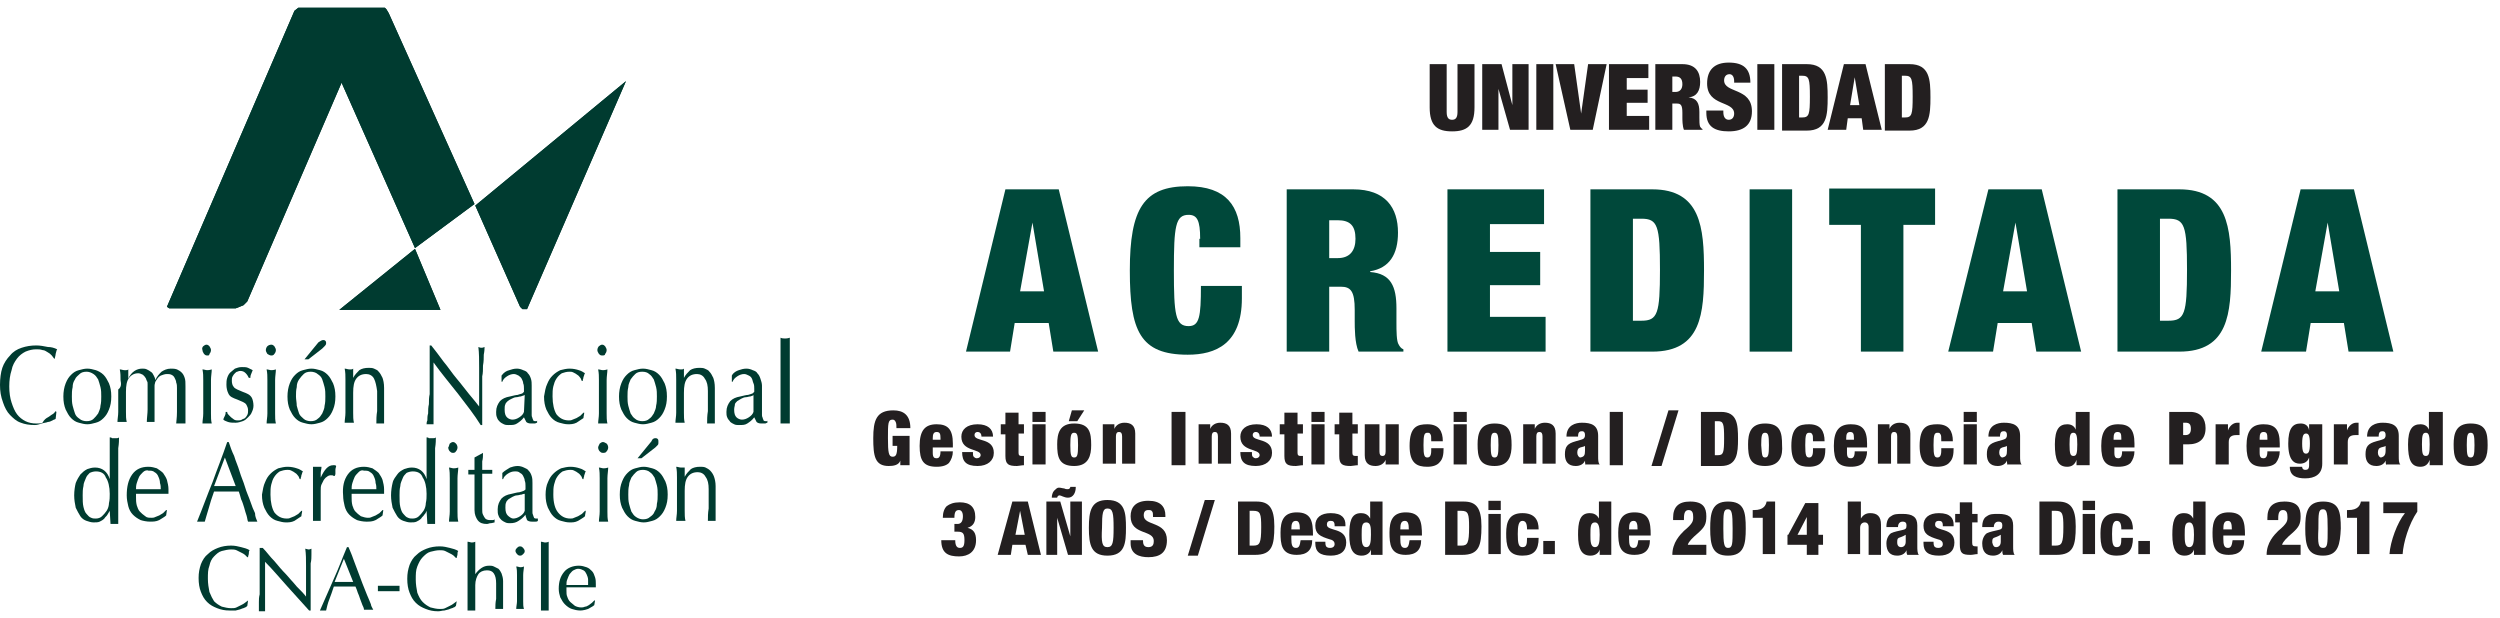 <?xml version="1.0" encoding="utf-8"?>
<!-- Generator: Adobe Illustrator 20.1.0, SVG Export Plug-In . SVG Version: 6.00 Build 0)  -->
<svg version="1.1" id="Capa_1" xmlns="http://www.w3.org/2000/svg" xmlns:xlink="http://www.w3.org/1999/xlink" x="0px" y="0px"
	 width="323.5px" height="80px" viewBox="0 0 323.5 80" style="enable-background:new 0 0 323.5 80;" xml:space="preserve">
<style type="text/css">
	.st0{fill:#003B30;}
	.st1{fill:#231F20;}
	.st2{fill:#00483A;}
</style>
<g>
	<path class="st0" d="M6.8,54.4c-0.2,0.1-0.4,0.2-0.6,0.2c-0.2,0.1-0.5,0.1-0.8,0.2C5.1,54.9,4.8,55,4.5,55c-0.7,0-1.3-0.1-1.8-0.3
		c-0.6-0.2-1-0.6-1.4-1s-0.7-1-0.9-1.6C0.1,51.3,0,50.6,0,49.8s0.1-1.6,0.3-2.2c0.2-0.6,0.6-1.2,1-1.6c0.4-0.5,0.9-0.8,1.5-1
		s1.2-0.3,1.9-0.3c0.5,0,1,0.1,1.5,0.2c0.4,0,0.8,0.1,1.2,0.3c-0.1,0.1-0.1,0.3-0.2,0.6c0,0.2-0.1,0.4-0.1,0.6H7
		c-0.1-0.1-0.2-0.3-0.3-0.4c-0.2-0.2-0.3-0.3-0.5-0.4c-0.2-0.1-0.4-0.3-0.7-0.3c-0.3-0.1-0.5-0.1-0.8-0.1c-0.5,0-0.9,0.1-1.4,0.3
		c-0.4,0.2-0.8,0.5-1.1,0.9s-0.6,0.9-0.7,1.5c-0.2,0.6-0.3,1.3-0.3,2.1s0.1,1.5,0.3,2.1s0.4,1.1,0.7,1.5s0.7,0.7,1.1,0.9
		s0.9,0.3,1.4,0.3c0.3,0,0.6,0,0.8-0.1C5.7,54.3,6,54.1,6.2,54s0.4-0.3,0.6-0.4c0.2-0.1,0.3-0.3,0.4-0.4l0.1,0.1l-0.1,0.9
		C7.1,54.3,6.9,54.3,6.8,54.4"/>
	<path class="st0" d="M8.5,49.6c0.2-0.5,0.4-0.8,0.7-1.1s0.6-0.5,1-0.6s0.7-0.2,1.1-0.2c0.4,0,0.7,0.1,1.1,0.2
		c0.3,0.1,0.7,0.3,1,0.6s0.5,0.7,0.7,1.1c0.2,0.5,0.3,1,0.3,1.7s-0.1,1.2-0.3,1.7s-0.4,0.8-0.7,1.1s-0.6,0.5-1,0.6s-0.7,0.2-1.1,0.2
		c-0.4,0-0.7-0.1-1.1-0.2c-0.4-0.1-0.7-0.3-1-0.6S8.7,53.4,8.5,53c-0.2-0.5-0.3-1-0.3-1.7C8.2,50.7,8.3,50.1,8.5,49.6 M9.4,52.5
		c0.1,0.4,0.2,0.7,0.3,1s0.3,0.5,0.6,0.7c0.2,0.2,0.6,0.3,0.9,0.3c0.4,0,0.7-0.1,0.9-0.3s0.4-0.4,0.6-0.7c0.1-0.3,0.3-0.6,0.3-1
		c0.1-0.4,0.1-0.8,0.1-1.2s0-0.8-0.1-1.2s-0.2-0.7-0.3-1c-0.2-0.3-0.3-0.5-0.6-0.7s-0.6-0.3-0.9-0.3c-0.4,0-0.7,0.1-0.9,0.3
		s-0.5,0.4-0.6,0.7c-0.2,0.3-0.3,0.6-0.3,1c-0.1,0.4-0.1,0.8-0.1,1.2C9.3,51.7,9.3,52.1,9.4,52.5"/>
	<path class="st0" d="M15.6,49.2c0-0.5,0-0.9-0.1-1.4c0.2,0,0.4,0.1,0.6,0.1c0.1,0,0.1,0,0.2,0s0.2,0,0.3-0.1c0,0.4,0,0.8,0,1.2l0,0
		c0.4-0.9,1.1-1.3,1.8-1.3c0.2,0,0.4,0,0.6,0.1s0.4,0.2,0.5,0.3c0.2,0.1,0.3,0.3,0.4,0.5s0.2,0.4,0.2,0.6l0,0
		c0.2-0.5,0.5-0.8,0.8-1.1c0.3-0.2,0.7-0.4,1.2-0.4c0.3,0,0.5,0,0.8,0.1c0.2,0.1,0.4,0.2,0.6,0.4s0.3,0.4,0.4,0.7S24,49.5,24,50
		c0,0.2,0,0.3,0,0.5s0,0.4,0,0.7s0,0.5,0,0.9c0,0.3,0,0.7,0,1.1c0,0.3,0,0.5,0,0.8c0,0.2,0,0.5,0,0.8c-0.1,0-0.2,0-0.3,0h-0.3h-0.3
		c-0.1,0-0.2,0-0.3,0c0-0.2,0.1-0.7,0.1-1.5c0-0.7,0-1.8,0-3.1c0-0.2,0-0.5-0.1-0.7c0-0.2-0.1-0.4-0.2-0.6c-0.1-0.2-0.2-0.3-0.4-0.4
		c-0.2-0.1-0.4-0.1-0.6-0.1c-0.3,0-0.5,0.1-0.8,0.2c-0.2,0.1-0.4,0.3-0.5,0.5c-0.1,0.1-0.1,0.2-0.2,0.3c0,0.1-0.1,0.3-0.1,0.5
		s0,0.5,0,0.9s0,0.9,0,1.6c0,0.4,0,0.8,0,1.1s0,0.7,0,1.1c-0.2,0-0.4,0-0.5,0c-0.2,0-0.3,0-0.5,0c0-0.5,0.1-1.1,0.1-1.6
		c0-0.6,0-1.1,0-1.6s0-0.8,0-1.1s0-0.5,0-0.6c0-0.2,0-0.3-0.1-0.4c0-0.1-0.1-0.2-0.1-0.3c-0.1-0.2-0.2-0.3-0.4-0.5
		c-0.2-0.1-0.4-0.2-0.6-0.2c-0.5,0-0.9,0.2-1.2,0.6c-0.3,0.4-0.4,1-0.4,1.8v1.2c0,0.4,0,0.9,0,1.4s0,0.9,0.1,1.3c-0.2,0-0.4,0-0.6,0
		c-0.2,0-0.4,0-0.6,0c0-0.4,0.1-0.8,0.1-1.3s0-0.9,0-1.4v-1.5C15.7,50.1,15.7,49.7,15.6,49.2"/>
	<path class="st0" d="M26.3,44.8c0.1-0.1,0.3-0.2,0.4-0.2c0.2,0,0.3,0.1,0.4,0.2c0.1,0.2,0.2,0.3,0.2,0.5s-0.1,0.4-0.2,0.5
		c0,0.2-0.1,0.2-0.3,0.2s-0.3-0.1-0.4-0.2c-0.1-0.2-0.2-0.3-0.2-0.5C26.1,45.1,26.2,44.9,26.3,44.8 M26.3,49.2c0-0.5,0-0.9-0.1-1.4
		c0.2,0,0.4,0.1,0.6,0.1c0.1,0,0.3,0,0.6-0.1c0,0.4-0.1,0.9-0.1,1.4s0,0.9,0,1.4v1.5c0,0.4,0,0.9,0,1.4s0,0.9,0.1,1.3
		c-0.2,0-0.4,0-0.6,0s-0.4,0-0.6,0c0-0.4,0.1-0.8,0.1-1.3s0-0.9,0-1.4v-1.5C26.3,50.1,26.3,49.7,26.3,49.2"/>
	<path class="st0" d="M29.6,53.7c0.1,0.1,0.2,0.2,0.3,0.3c0.1,0.1,0.3,0.2,0.4,0.3c0.2,0.1,0.3,0.1,0.5,0.1s0.3,0,0.5-0.1
		c0.1-0.1,0.3-0.1,0.4-0.2c0.1-0.1,0.2-0.2,0.3-0.4c0.1-0.2,0.1-0.4,0.1-0.6c0-0.3-0.1-0.5-0.2-0.7s-0.3-0.3-0.5-0.4
		c-0.2-0.1-0.5-0.2-0.7-0.3c-0.3-0.1-0.5-0.2-0.7-0.3s-0.4-0.3-0.5-0.6c-0.1-0.2-0.2-0.6-0.2-1c0-0.3,0-0.6,0.1-0.9
		c0.1-0.3,0.2-0.5,0.4-0.7c0.2-0.2,0.4-0.3,0.6-0.5c0.3-0.1,0.5-0.2,0.9-0.2c0.3,0,0.6,0,0.8,0.1c0.2,0.1,0.4,0.2,0.6,0.3
		c-0.1,0.2-0.1,0.3-0.2,0.5c-0.1,0.2-0.1,0.4-0.1,0.5h-0.2c-0.1-0.2-0.2-0.4-0.4-0.6c-0.2-0.2-0.4-0.3-0.7-0.3c-0.1,0-0.2,0-0.4,0.1
		c-0.1,0-0.2,0.1-0.3,0.2c-0.1,0.1-0.2,0.2-0.3,0.4C30,48.9,30,49,30,49.3s0.1,0.6,0.2,0.7c0.1,0.2,0.3,0.3,0.5,0.4
		c0.2,0.1,0.5,0.2,0.7,0.3c0.3,0.1,0.5,0.2,0.7,0.3c0.2,0.1,0.4,0.3,0.5,0.5s0.2,0.6,0.2,1c0,0.3-0.1,0.6-0.2,0.8
		c-0.1,0.3-0.3,0.5-0.5,0.7s-0.4,0.4-0.7,0.5c-0.3,0.1-0.6,0.2-0.9,0.2c-0.4,0-0.7,0-1-0.1s-0.5-0.2-0.6-0.3c0-0.1,0.1-0.3,0.2-0.5
		s0.1-0.4,0.1-0.5h0.2C29.4,53.5,29.5,53.6,29.6,53.7"/>
	<path class="st0" d="M34.6,44.8c0.1-0.1,0.3-0.2,0.5-0.2s0.3,0.1,0.4,0.2c0.1,0.2,0.2,0.3,0.2,0.5s-0.1,0.4-0.2,0.5
		C35.4,46,35.2,46,35.1,46c-0.2,0-0.3-0.1-0.5-0.2c-0.1-0.2-0.2-0.3-0.2-0.5C34.4,45.1,34.5,44.9,34.6,44.8 M34.6,49.2
		c0-0.5,0-0.9-0.1-1.4c0.2,0,0.4,0.1,0.6,0.1c0.1,0,0.3,0,0.6-0.1c0,0.4-0.1,0.9-0.1,1.4s0,0.9,0,1.4v1.5c0,0.4,0,0.9,0,1.4
		s0,0.9,0.1,1.3c-0.2,0-0.4,0-0.6,0c-0.2,0-0.4,0-0.6,0c0-0.4,0.1-0.8,0.1-1.3s0-0.9,0-1.4v-1.5C34.6,50.1,34.6,49.7,34.6,49.2"/>
	<path class="st0" d="M37.5,49.6c0.2-0.5,0.4-0.8,0.7-1.1s0.6-0.5,1-0.6s0.7-0.2,1.1-0.2c0.4,0,0.7,0.1,1.1,0.2
		c0.4,0.1,0.7,0.3,1,0.6s0.5,0.7,0.7,1.1c0.2,0.5,0.3,1,0.3,1.7s-0.1,1.2-0.3,1.7s-0.4,0.8-0.7,1.1s-0.6,0.5-1,0.6s-0.7,0.2-1.1,0.2
		c-0.4,0-0.7-0.1-1.1-0.2c-0.4-0.1-0.7-0.3-1-0.6s-0.5-0.7-0.7-1.1c-0.2-0.5-0.3-1-0.3-1.7C37.2,50.7,37.3,50.1,37.5,49.6
		 M38.4,52.5c0.1,0.4,0.2,0.7,0.3,1s0.4,0.5,0.6,0.7c0.2,0.2,0.6,0.3,0.9,0.3c0.4,0,0.7-0.1,0.9-0.3c0.3-0.2,0.4-0.4,0.6-0.7
		c0.1-0.3,0.3-0.6,0.3-1c0.1-0.4,0.1-0.8,0.1-1.2s0-0.8-0.1-1.2s-0.2-0.7-0.3-1s-0.3-0.5-0.6-0.7c-0.2-0.2-0.6-0.3-0.9-0.3
		c-0.4,0-0.7,0.1-0.9,0.3s-0.4,0.4-0.6,0.7c-0.2,0.3-0.3,0.6-0.3,1c-0.1,0.4-0.1,0.8-0.1,1.2C38.3,51.7,38.4,52.1,38.4,52.5
		 M41.8,44c0.1,0,0.2,0,0.3,0.1s0.1,0.2,0.1,0.3c0,0.2-0.1,0.3-0.2,0.4c-0.1,0.1-0.2,0.2-0.3,0.3l-1.8,1.4h-0.5l1.8-2.2
		C41.4,44.2,41.6,44,41.8,44"/>
	<path class="st0" d="M48.4,49c-0.2-0.4-0.6-0.6-1-0.6c-0.6,0-1,0.2-1.3,0.6c-0.3,0.4-0.4,1-0.4,1.8V52c0,0.4,0,0.9,0,1.4
		s0,0.9,0.1,1.3c-0.2,0-0.4,0-0.6,0c-0.2,0-0.4,0-0.6,0c0-0.4,0.1-0.8,0.1-1.3s0-0.9,0-1.4v-1.5c0-0.4,0-0.9,0-1.4s0-0.9-0.1-1.4
		c0.2,0,0.4,0.1,0.6,0.1c0.1,0,0.1,0,0.2,0c0.1,0,0.2,0,0.3-0.1c0,0.4,0,0.8,0,1.2l0,0c0.2-0.4,0.5-0.7,0.8-1
		c0.3-0.2,0.7-0.3,1.2-0.3c0.2,0,0.5,0,0.7,0.1s0.5,0.2,0.6,0.4c0.2,0.2,0.3,0.4,0.5,0.8c0.1,0.3,0.2,0.7,0.2,1.3c0,0.4,0,0.9,0,1.3
		c0,0.4,0,0.9,0,1.4v1c0,0.2,0,0.3,0,0.5s0,0.3,0,0.4c-0.2,0-0.3,0-0.5,0s-0.3,0-0.5,0c0-0.5,0-1,0.1-1.6c0-0.5,0-1.1,0-1.7v-0.9
		C48.7,49.9,48.6,49.4,48.4,49"/>
	<path class="st0" d="M59.3,51c-1.1-1.4-2.2-2.7-3.2-4.1c0,0.3,0,0.6,0,1.1s0,1.1,0,1.9c0,0.2,0,0.5,0,0.8s0,0.6,0,1
		c0,0.3,0,0.7,0,1s0,0.7,0,1s0,0.5,0,0.8c0,0.2,0,0.4,0,0.4c-0.1,0-0.3,0-0.4,0c-0.2,0-0.3,0-0.5,0c0-0.1,0-0.3,0.1-0.5
		c0-0.3,0-0.6,0.1-0.9c0-0.4,0-0.8,0.1-1.2c0-0.4,0-0.9,0.1-1.3c0-0.4,0-0.8,0-1.3c0-0.4,0-0.8,0-1.1c0-0.9,0-1.7,0-2.4s0-1.2,0-1.5
		h0.2c0.5,0.6,1,1.3,1.6,2.1c0.6,0.7,1.1,1.5,1.7,2.2c0.6,0.7,1.1,1.4,1.6,2s1,1.2,1.3,1.6v-2c0-1,0-2,0-3s0-1.9-0.1-2.7
		c0.2,0.1,0.3,0.1,0.4,0.1c0.1,0,0.2,0,0.4-0.1c0,0.2,0,0.5-0.1,1c0,0.4,0,0.9-0.1,1.4c0,0.5,0,1-0.1,1.4c0,0.5,0,0.8,0,1.1v0.9
		c0,0.3,0,0.7,0,1c0,0.4,0,0.7,0,1.1c0,0.4,0,0.7,0,1s0,0.6,0,0.8V55h-0.2C61.4,53.7,60.3,52.3,59.3,51"/>
	<path class="st0" d="M65.9,47.9c0.3-0.1,0.6-0.2,1-0.2c0.3,0,0.6,0.1,0.8,0.2c0.3,0.1,0.5,0.2,0.6,0.4c0.2,0.2,0.3,0.4,0.4,0.7
		s0.1,0.6,0.1,0.9c0,0.6,0,1.1,0,1.7c0,0.5,0,1.1,0,1.7c0,0.1,0,0.2,0,0.4c0,0.1,0,0.2,0.1,0.4c0,0.1,0.1,0.2,0.1,0.3
		c0.1,0.1,0.2,0.1,0.3,0.1h0.1c0,0,0.1,0,0.1-0.1v0.3c-0.1,0-0.2,0.1-0.3,0.1c-0.1,0-0.3,0-0.5,0c-0.3,0-0.5-0.1-0.6-0.2
		c-0.1-0.2-0.2-0.4-0.3-0.6c-0.3,0.4-0.6,0.6-0.9,0.8S66.3,55,65.8,55c-0.2,0-0.4,0-0.6-0.1s-0.4-0.2-0.5-0.3
		c-0.2-0.2-0.3-0.3-0.4-0.6c-0.1-0.2-0.1-0.5-0.1-0.7c0-0.6,0.2-1,0.5-1.4c0.3-0.3,0.7-0.5,1.3-0.6c0.4-0.1,0.8-0.2,1-0.2
		c0.2-0.1,0.4-0.1,0.6-0.2c0.1-0.1,0.2-0.2,0.2-0.2c0-0.1,0-0.2,0-0.4s0-0.5-0.1-0.7c0-0.2-0.1-0.4-0.2-0.6
		c-0.1-0.2-0.3-0.3-0.4-0.4c-0.2-0.1-0.4-0.2-0.6-0.2c-0.3,0-0.6,0.1-0.9,0.3s-0.5,0.4-0.6,0.7h-0.1v-0.8
		C65.2,48.2,65.5,48,65.9,47.9 M67.4,51.3c-0.2,0-0.4,0.1-0.6,0.1s-0.4,0.1-0.6,0.2c-0.2,0.1-0.4,0.2-0.5,0.3s-0.3,0.3-0.3,0.4
		c-0.1,0.2-0.1,0.4-0.1,0.7c0,0.5,0.1,0.8,0.3,1c0.2,0.2,0.5,0.3,0.7,0.3c0.3,0,0.6-0.1,0.9-0.3s0.5-0.4,0.6-0.7l0.1-2.2
		C67.8,51.2,67.6,51.2,67.4,51.3"/>
	<path class="st0" d="M70.8,49.7c0.2-0.5,0.4-0.8,0.7-1.1c0.3-0.3,0.6-0.5,1-0.7c0.4-0.1,0.8-0.2,1.2-0.2c0.5,0,0.9,0.1,1.2,0.2
		c0.4,0.1,0.6,0.3,0.8,0.4c-0.1,0.1-0.1,0.3-0.2,0.5c0,0.2-0.1,0.3-0.1,0.5h-0.1c-0.1-0.1-0.1-0.3-0.2-0.4c-0.1-0.1-0.2-0.3-0.4-0.4
		c-0.1-0.1-0.3-0.2-0.5-0.3s-0.3-0.1-0.5-0.1c-0.4,0-0.7,0.1-1,0.2c-0.3,0.2-0.5,0.4-0.7,0.7s-0.3,0.6-0.4,1s-0.1,0.8-0.1,1.3
		c0,1,0.2,1.8,0.5,2.3c0.4,0.5,0.9,0.8,1.6,0.8c0.2,0,0.3,0,0.5-0.1s0.3-0.1,0.5-0.2c0.2-0.1,0.3-0.2,0.5-0.3
		c0.1-0.1,0.3-0.3,0.4-0.4h0.1c0,0.2-0.1,0.5-0.1,0.7c-0.3,0.2-0.6,0.4-0.9,0.6c-0.4,0.2-0.8,0.2-1.1,0.2c-0.4,0-0.7-0.1-1.1-0.2
		c-0.4-0.1-0.7-0.3-1-0.6s-0.5-0.7-0.7-1.1c-0.2-0.5-0.3-1-0.3-1.7C70.5,50.7,70.6,50.1,70.8,49.7"/>
	<path class="st0" d="M77.5,44.8c0.1-0.1,0.3-0.2,0.4-0.2c0.2,0,0.3,0.1,0.4,0.2c0.1,0.2,0.2,0.3,0.2,0.5s-0.1,0.4-0.2,0.5
		c0,0.2-0.2,0.2-0.4,0.2s-0.3-0.1-0.4-0.2c-0.1-0.2-0.2-0.3-0.2-0.5S77.4,44.9,77.5,44.8 M77.5,49.2c0-0.5,0-0.9-0.1-1.4
		c0.2,0,0.4,0.1,0.6,0.1c0.1,0,0.3,0,0.6-0.1c0,0.4-0.1,0.9-0.1,1.4s0,0.9,0,1.4v1.5c0,0.4,0,0.9,0,1.4s0,0.9,0.1,1.3
		c-0.2,0-0.4,0-0.6,0s-0.4,0-0.6,0c0-0.4,0.1-0.8,0.1-1.3s0-0.9,0-1.4v-1.5C77.5,50.1,77.5,49.7,77.5,49.2"/>
	<path class="st0" d="M80.4,49.6c0.2-0.5,0.4-0.8,0.7-1.1c0.3-0.3,0.6-0.5,1-0.6s0.7-0.2,1.1-0.2s0.7,0.1,1.1,0.2
		c0.4,0.1,0.7,0.3,1,0.6s0.5,0.7,0.7,1.1c0.2,0.5,0.3,1,0.3,1.7S86.2,52.5,86,53c-0.2,0.5-0.4,0.8-0.7,1.1c-0.3,0.3-0.6,0.5-1,0.6
		s-0.7,0.2-1.1,0.2s-0.7-0.1-1.1-0.2c-0.4-0.1-0.7-0.3-1-0.6s-0.5-0.7-0.7-1.1c-0.2-0.5-0.3-1-0.3-1.7
		C80.1,50.7,80.2,50.1,80.4,49.6 M81.3,52.5c0.1,0.4,0.2,0.7,0.3,1c0.2,0.3,0.3,0.5,0.6,0.7c0.2,0.2,0.6,0.3,0.9,0.3
		c0.4,0,0.7-0.1,0.9-0.3c0.3-0.2,0.4-0.4,0.6-0.7c0.1-0.3,0.3-0.6,0.3-1c0.1-0.4,0.1-0.8,0.1-1.2s0-0.8-0.1-1.2s-0.2-0.7-0.3-1
		c-0.2-0.3-0.3-0.5-0.6-0.7c-0.2-0.2-0.5-0.3-0.9-0.3s-0.7,0.1-0.9,0.3c-0.2,0.2-0.4,0.4-0.6,0.7c-0.1,0.3-0.3,0.6-0.3,1
		c-0.1,0.4-0.1,0.8-0.1,1.2C81.2,51.7,81.2,52.1,81.3,52.5"/>
	<path class="st0" d="M91.2,49c-0.2-0.4-0.6-0.6-1-0.6c-0.6,0-1,0.2-1.3,0.6c-0.3,0.4-0.4,1-0.4,1.8V52c0,0.4,0,0.9,0,1.4
		s0,0.9,0.1,1.3c-0.2,0-0.4,0-0.6,0s-0.4,0-0.6,0c0-0.4,0.1-0.8,0.1-1.3s0-0.9,0-1.4v-1.5c0-0.4,0-0.9,0-1.4s0-0.9-0.1-1.4
		c0.2,0,0.4,0.1,0.6,0.1c0.1,0,0.1,0,0.2,0s0.2,0,0.3-0.1c0,0.4,0,0.8,0,1.2l0,0c0.2-0.4,0.5-0.7,0.8-1c0.3-0.2,0.7-0.3,1.2-0.3
		c0.2,0,0.5,0,0.7,0.1s0.5,0.2,0.6,0.4c0.2,0.2,0.3,0.4,0.5,0.8c0.1,0.3,0.2,0.7,0.2,1.3c0,0.4,0,0.9,0,1.3c0,0.4,0,0.9,0,1.4v1
		c0,0.2,0,0.3,0,0.5s0,0.3,0,0.4c-0.2,0-0.3,0-0.5,0s-0.3,0-0.5,0c0-0.5,0-1,0.1-1.6c0-0.5,0-1.1,0-1.7v-0.9
		C91.6,49.9,91.5,49.4,91.2,49"/>
	<path class="st0" d="M95.6,47.9c0.3-0.1,0.6-0.2,1-0.2c0.3,0,0.6,0.1,0.8,0.2c0.3,0.1,0.5,0.2,0.6,0.4c0.2,0.2,0.3,0.4,0.4,0.7
		s0.2,0.6,0.2,0.9c0,0.6,0,1.1,0,1.7c0,0.5,0,1.1,0,1.7c0,0.1,0,0.2,0,0.4c0,0.1,0,0.2,0.1,0.4c0,0.1,0.1,0.2,0.1,0.3
		c0.1,0.1,0.2,0.1,0.3,0.1h0.1c0,0,0.1,0,0.1-0.1v0.3c-0.1,0-0.2,0.1-0.3,0.1c-0.1,0-0.3,0-0.5,0c-0.3,0-0.5-0.1-0.6-0.2
		c-0.1-0.2-0.2-0.4-0.3-0.6c-0.3,0.4-0.6,0.6-0.9,0.8S96.1,55,95.6,55c-0.2,0-0.4,0-0.6-0.1s-0.4-0.2-0.5-0.3
		c-0.1-0.2-0.3-0.3-0.4-0.6C94,53.8,94,53.5,94,53.3c0-0.6,0.2-1,0.5-1.4c0.3-0.3,0.7-0.5,1.3-0.6c0.4-0.1,0.8-0.2,1-0.2
		c0.3-0.1,0.4-0.1,0.6-0.2c0.1-0.1,0.2-0.2,0.2-0.2c0-0.1,0-0.2,0-0.4s0-0.5-0.1-0.7s-0.1-0.4-0.2-0.6c-0.1-0.2-0.2-0.3-0.4-0.4
		c-0.2-0.1-0.4-0.2-0.6-0.2c-0.3,0-0.6,0.1-0.9,0.3s-0.5,0.4-0.6,0.7h-0.1v-0.8C94.9,48.2,95.3,48,95.6,47.9 M97.1,51.3
		c-0.2,0-0.4,0.1-0.6,0.1s-0.4,0.1-0.6,0.2c-0.2,0.1-0.3,0.2-0.5,0.3c-0.1,0.1-0.3,0.3-0.3,0.4c0,0.2-0.1,0.4-0.1,0.7
		c0,0.5,0.1,0.8,0.3,1c0.2,0.2,0.5,0.3,0.7,0.3c0.3,0,0.6-0.1,0.9-0.3s0.5-0.4,0.6-0.7v-2.2C97.5,51.2,97.3,51.2,97.1,51.3"/>
	<path class="st0" d="M101,46.9c0-0.4,0-0.8,0-1.2s0-0.7,0-1.1c0-0.3,0-0.6,0-0.9c0.2,0.1,0.4,0.1,0.6,0.1c0.1,0,0.3,0,0.6-0.1
		c0,0.2,0,0.5,0,0.9s0,0.7,0,1.1c0,0.4,0,0.8,0,1.2s0,0.8,0,1.1v2.6c0,0.3,0,0.7,0,1.1c0,0.4,0,0.8,0,1.2s0,0.7,0,1.1
		c0,0.3,0,0.6,0,0.8c-0.2,0-0.4,0-0.6,0s-0.4,0-0.6,0c0-0.2,0-0.5,0-0.8s0-0.7,0-1.1c0-0.4,0-0.8,0-1.2s0-0.8,0-1.1V48
		C101,47.6,101,47.3,101,46.9"/>
	<path class="st0" d="M14.2,66.1c-0.1,0.2-0.2,0.3-0.3,0.5s-0.3,0.3-0.4,0.5c-0.2,0.2-0.4,0.3-0.6,0.4c-0.2,0.1-0.5,0.1-0.8,0.1
		s-0.6-0.1-0.9-0.2c-0.3-0.1-0.6-0.3-0.8-0.6c-0.2-0.3-0.4-0.7-0.6-1.1c-0.1-0.5-0.2-1-0.2-1.6s0.1-1.2,0.2-1.6
		c0.2-0.5,0.4-0.8,0.6-1.1c0.3-0.3,0.5-0.5,0.9-0.7c0.3-0.1,0.6-0.2,1-0.2c0.9,0,1.6,0.5,1.9,1.5l0,0v-1.4c0-0.4,0-0.7,0-1.1
		c0-0.4,0-0.7,0-1.1c0-0.3,0-0.7,0-1s0-0.6,0-0.8c0.1,0,0.2,0,0.3,0.1c0.1,0,0.2,0,0.3,0s0.2,0,0.3,0s0.2,0,0.3-0.1
		c0,0.3,0,0.8-0.1,1.4c0,0.6,0,1.2,0,2c0,0.7,0,1.4,0,2.2s0,1.4,0,2.1s0,1.3,0,1.8s0,1.1,0,1.7c-0.2,0-0.3,0-0.5,0
		c-0.1,0-0.3,0-0.5,0L14.2,66.1L14.2,66.1z M10.8,65.6c0.1,0.4,0.2,0.7,0.4,0.9c0.2,0.2,0.3,0.4,0.6,0.5c0.2,0.1,0.4,0.1,0.6,0.1
		c0.3,0,0.6-0.1,0.8-0.3c0.2-0.2,0.4-0.4,0.6-0.7c0.2-0.3,0.3-0.7,0.3-1c0.1-0.4,0.1-0.8,0.1-1.2c0-0.9-0.2-1.7-0.5-2.1
		C13.5,61.2,13,61,12.4,61c-0.3,0-0.6,0.1-0.8,0.2c-0.2,0.2-0.4,0.4-0.5,0.7s-0.3,0.6-0.3,1c-0.1,0.4-0.1,0.8-0.1,1.2
		C10.7,64.7,10.7,65.2,10.8,65.6"/>
	<path class="st0" d="M17.1,61.4c0.5-0.7,1.2-1,2.1-1c0.4,0,0.8,0.1,1.1,0.2c0.3,0.2,0.6,0.4,0.8,0.6c0.2,0.3,0.4,0.6,0.5,0.9
		c0.1,0.4,0.2,0.8,0.2,1.2c0,0.1,0,0.2,0,0.3s0,0.2,0,0.3c-0.4,0-0.9,0-1.3,0s-0.9,0-1.3,0c-0.3,0-0.5,0-0.8,0s-0.5,0-0.8,0
		c0,0.1,0,0.1,0,0.2v0.2c0,0.4,0,0.7,0.1,1.1c0.1,0.3,0.2,0.6,0.4,0.8c0.2,0.2,0.4,0.4,0.7,0.6C19,67,19.3,67,19.6,67
		c0.2,0,0.3,0,0.5-0.1s0.3-0.1,0.5-0.2s0.3-0.2,0.5-0.3c0.1-0.1,0.3-0.3,0.4-0.4h0.1l-0.1,0.7c-0.2,0.2-0.6,0.4-0.9,0.6
		c-0.4,0.2-0.8,0.2-1.2,0.2c-0.4,0-0.9-0.1-1.2-0.2c-0.4-0.2-0.7-0.4-1-0.7c-0.3-0.3-0.5-0.7-0.6-1.1s-0.2-0.9-0.2-1.4
		C16.4,63,16.6,62.1,17.1,61.4 M18.5,61.1c-0.2,0.2-0.4,0.4-0.5,0.6c-0.1,0.2-0.2,0.5-0.3,0.8c-0.1,0.3-0.1,0.6-0.1,0.8
		c0.3,0,0.5,0,0.8,0s0.6,0,0.8,0c0.3,0,0.6,0,0.8,0c0.3,0,0.6,0,0.8,0c0-0.3,0-0.5-0.1-0.8c0-0.3-0.1-0.6-0.2-0.8
		c-0.1-0.3-0.3-0.5-0.5-0.6c-0.2-0.2-0.5-0.2-0.8-0.2C19,60.8,18.7,60.9,18.5,61.1"/>
	<path class="st0" d="M33.3,67.5c-0.1,0-0.2,0-0.3,0h-0.3h-0.3c-0.1,0-0.2,0-0.3,0C32,67.3,32,67,31.9,66.7c-0.1-0.3-0.2-0.6-0.3-1
		c-0.1-0.3-0.2-0.7-0.4-1.1c-0.1-0.4-0.2-0.7-0.3-1c-0.3,0-0.5,0-0.8,0s-0.5,0-0.8,0s-0.5,0-0.8,0c-0.2,0-0.5,0-0.8,0
		c-0.3,0.8-0.5,1.5-0.7,2.2s-0.4,1.3-0.5,1.7c-0.1,0-0.3,0-0.5,0s-0.3,0-0.5,0c0.7-1.7,1.3-3.4,2-5.1c0.6-1.7,1.3-3.4,1.9-5.2h0.2
		c0.2,0.6,0.4,1.2,0.7,1.8c0.2,0.7,0.5,1.3,0.7,2s0.5,1.3,0.7,2s0.5,1.3,0.7,1.9s0.4,1.1,0.6,1.5C33,66.9,33.2,67.2,33.3,67.5
		 M27.7,62.9c0.2,0,0.4,0,0.7,0c0.2,0,0.5,0,0.7,0s0.5,0,0.7,0s0.5,0,0.7,0l-1.4-3.7L27.7,62.9z"/>
	<path class="st0" d="M34.3,62.4c0.2-0.5,0.4-0.8,0.7-1.1s0.6-0.5,1-0.7c0.4-0.1,0.8-0.2,1.2-0.2c0.5,0,0.9,0.1,1.2,0.2
		c0.4,0.1,0.6,0.3,0.8,0.4c-0.1,0.1-0.1,0.3-0.2,0.5c0,0.2-0.1,0.3-0.1,0.5h-0.1c-0.1-0.1-0.1-0.3-0.2-0.4c-0.1-0.1-0.2-0.3-0.4-0.4
		c-0.1-0.1-0.3-0.2-0.5-0.3s-0.3-0.1-0.5-0.1c-0.4,0-0.7,0.1-1,0.2c-0.3,0.2-0.5,0.4-0.7,0.7s-0.3,0.6-0.4,1C35,63.1,35,63.5,35,64
		c0,1,0.2,1.8,0.5,2.3c0.4,0.5,0.9,0.8,1.6,0.8c0.2,0,0.3,0,0.5-0.1s0.3-0.1,0.5-0.2s0.3-0.2,0.5-0.3c0.1-0.1,0.3-0.3,0.4-0.4h0.1
		c0,0.2-0.1,0.5-0.1,0.7c-0.3,0.2-0.6,0.4-0.9,0.6c-0.4,0.2-0.8,0.2-1.1,0.2c-0.4,0-0.7-0.1-1.1-0.2c-0.4-0.1-0.7-0.3-1-0.6
		c-0.3-0.3-0.5-0.7-0.7-1.1c-0.2-0.5-0.3-1-0.3-1.7C34,63.4,34.1,62.8,34.3,62.4"/>
	<path class="st0" d="M43.2,61.6c-0.1-0.1-0.2-0.1-0.4-0.1s-0.4,0.1-0.5,0.2c-0.2,0.1-0.3,0.3-0.4,0.4c-0.1,0.2-0.2,0.4-0.3,0.6
		c-0.1,0.2-0.1,0.5-0.1,0.8v1.6c0,0.7,0,1.2,0,1.5s0,0.6,0,0.8c-0.2,0-0.3,0-0.5,0s-0.4,0-0.5,0c0-0.3,0-0.8,0-1.4s0-1.3,0-2.1v-0.5
		c0-0.4,0-0.8,0-1.3s0-1.1,0-1.7c0.1,0,0.2,0,0.3,0s0.2,0,0.3,0s0.2,0,0.2,0c0.1,0,0.2,0,0.3,0c0,0.3-0.1,0.6-0.1,0.8s0,0.4,0,0.6
		l0,0c0.5-1.1,1-1.6,1.6-1.6c0.1,0,0.1,0,0.2,0c0.1,0,0.1,0,0.2,0.1c0,0.1-0.1,0.3-0.1,0.5s0,0.5,0,0.6l-0.1,0.1
		C43.4,61.6,43.4,61.6,43.2,61.6"/>
	<path class="st0" d="M45,61.4c0.5-0.7,1.2-1,2.1-1c0.4,0,0.8,0.1,1.1,0.2c0.3,0.2,0.6,0.4,0.8,0.6c0.2,0.3,0.4,0.6,0.5,0.9
		c0.1,0.4,0.2,0.8,0.2,1.2c0,0.1,0,0.2,0,0.3s0,0.2,0,0.3c-0.4,0-0.9,0-1.3,0c-0.4,0-0.9,0-1.3,0c-0.3,0-0.5,0-0.8,0s-0.5,0-0.8,0
		c0,0.1,0,0.1,0,0.2v0.2c0,0.4,0,0.7,0.1,1.1c0.1,0.3,0.2,0.6,0.4,0.8c0.2,0.2,0.4,0.4,0.7,0.6c0.3,0.1,0.6,0.2,0.9,0.2
		c0.2,0,0.3,0,0.5-0.1s0.3-0.1,0.5-0.2s0.3-0.2,0.5-0.3c0.1-0.1,0.3-0.3,0.4-0.4h0.1l-0.1,0.7c-0.2,0.2-0.6,0.4-0.9,0.6
		c-0.4,0.2-0.8,0.2-1.2,0.2s-0.9-0.1-1.2-0.2c-0.4-0.2-0.7-0.4-1-0.7c-0.3-0.3-0.5-0.7-0.6-1.1s-0.2-0.9-0.2-1.4
		C44.3,63,44.5,62.1,45,61.4 M46.4,61.1c-0.2,0.2-0.4,0.4-0.5,0.6c-0.1,0.2-0.2,0.5-0.3,0.8s-0.1,0.6-0.1,0.8c0.3,0,0.5,0,0.8,0
		s0.5,0,0.8,0s0.5,0,0.8,0s0.6,0,0.8,0c0-0.3,0-0.5-0.1-0.8c0-0.3-0.1-0.6-0.2-0.8c-0.1-0.3-0.3-0.5-0.5-0.6
		c-0.2-0.2-0.5-0.2-0.8-0.2C46.8,60.8,46.6,60.9,46.4,61.1"/>
	<path class="st0" d="M55.2,66.1c-0.1,0.2-0.1,0.3-0.3,0.5c-0.1,0.2-0.3,0.3-0.4,0.5c-0.2,0.2-0.4,0.3-0.6,0.4
		c-0.2,0.1-0.5,0.1-0.8,0.1s-0.6-0.1-0.9-0.2c-0.3-0.1-0.6-0.3-0.8-0.6c-0.2-0.3-0.4-0.7-0.6-1.1c-0.1-0.5-0.2-1-0.2-1.6
		s0.1-1.2,0.2-1.6c0.1-0.5,0.4-0.8,0.6-1.1c0.2-0.3,0.5-0.5,0.9-0.7c0.3-0.1,0.6-0.2,1-0.2c0.9,0,1.6,0.5,1.9,1.5l0,0v-1.4
		c0-0.4,0-0.7,0-1.1c0-0.4,0-0.7,0-1.1c0-0.3,0-0.7,0-1s0-0.6,0-0.8c0.1,0,0.2,0,0.3,0.1c0.1,0,0.2,0,0.3,0s0.2,0,0.3,0
		s0.2,0,0.3-0.1c0,0.3,0,0.8-0.1,1.4c0,0.6,0,1.2,0,2c0,0.7,0,1.4,0,2.2s0,1.4,0,2.1s0,1.3,0,1.8s0,1.1,0,1.7c-0.2,0-0.3,0-0.5,0
		c-0.1,0-0.3,0-0.5,0L55.2,66.1L55.2,66.1z M51.8,65.6c0.1,0.4,0.2,0.7,0.4,0.9c0.2,0.2,0.3,0.4,0.6,0.5c0.2,0.1,0.4,0.1,0.6,0.1
		c0.3,0,0.6-0.1,0.8-0.3c0.2-0.2,0.4-0.4,0.6-0.7c0.2-0.3,0.3-0.7,0.3-1c0.1-0.4,0.1-0.8,0.1-1.2c0-0.9-0.2-1.7-0.5-2.1
		C54.5,61.2,54,61,53.4,61c-0.3,0-0.6,0.1-0.8,0.2c-0.2,0.2-0.4,0.4-0.5,0.7s-0.3,0.6-0.3,1c-0.1,0.4-0.1,0.8-0.1,1.2
		C51.7,64.7,51.7,65.2,51.8,65.6"/>
	<path class="st0" d="M58.2,57.4c0.1-0.1,0.3-0.2,0.4-0.2c0.2,0,0.3,0.1,0.4,0.2c0.1,0.1,0.2,0.3,0.2,0.5s-0.1,0.4-0.2,0.5
		c-0.1,0.2-0.3,0.2-0.4,0.2c-0.2,0-0.3-0.1-0.4-0.2c-0.1-0.1-0.2-0.3-0.2-0.5C58.1,57.8,58.1,57.6,58.2,57.4 M58.2,61.9
		c0-0.5,0-0.9-0.1-1.4c0.2,0,0.4,0.1,0.6,0.1c0.1,0,0.3,0,0.6-0.1c0,0.4-0.1,0.9-0.1,1.4s0,0.9,0,1.4v1.5c0,0.4,0,0.9,0,1.4
		s0,0.9,0.1,1.3c-0.2,0-0.4,0-0.6,0c-0.2,0-0.4,0-0.6,0c0-0.4,0.1-0.8,0.1-1.3s0-0.9,0-1.4v-1.5C58.2,62.8,58.2,62.3,58.2,61.9"/>
	<path class="st0" d="M62.5,58.6c0,0.4,0,0.7-0.1,1.1c0,0.4,0,0.7,0,1.1c0.1,0,0.3,0,0.5,0c0.3,0,0.5,0,0.8,0c0,0,0,0.1,0,0.2v0v0.2
		c0,0.1,0,0.1,0,0.1c-0.1,0-0.2,0-0.3,0s-0.2,0-0.4,0h-0.6c0,0,0,0.2,0,0.5s0,0.6,0,1s0,0.8,0,1.2s0,0.8,0,1.1c0,0.3,0,0.5,0,0.8
		s0,0.5,0.1,0.7s0.2,0.4,0.3,0.5s0.3,0.2,0.6,0.2c0.1,0,0.2,0,0.3,0s0.2,0,0.3-0.1v0.4c-0.1,0-0.3,0.1-0.5,0.1s-0.3,0.1-0.5,0.1
		c-0.5,0-0.9-0.1-1.2-0.5c-0.2-0.3-0.4-0.7-0.4-1.3c0-0.3,0-0.5,0-0.9c0-0.3,0-0.6,0-1s0-0.8,0-1.2s0-0.9,0-1.5H61
		c-0.1,0-0.1,0-0.2,0c-0.1,0-0.2,0-0.2,0c0-0.1,0-0.1,0-0.2c0-0.1,0-0.1,0-0.2v-0.1c0-0.1,0-0.1,0-0.1c0.4,0,0.6,0,0.8,0
		c0-0.2,0-0.4,0-0.7s0-0.6,0-0.9L62.5,58.6L62.5,58.6z"/>
	<path class="st0" d="M66,60.5c0.3-0.1,0.6-0.2,1-0.2c0.3,0,0.6,0.1,0.8,0.2c0.2,0.1,0.5,0.2,0.6,0.4c0.2,0.2,0.3,0.4,0.4,0.7
		s0.1,0.6,0.1,0.9c0,0.6,0,1.1,0,1.7c0,0.6,0,1.1,0,1.7c0,0.1,0,0.2,0,0.4c0,0.1,0,0.2,0.1,0.4c0,0.1,0.1,0.2,0.1,0.3
		c0.1,0.1,0.2,0.1,0.3,0.1h0.1h0.1v0.3c-0.1,0.1-0.2,0.1-0.3,0.1c-0.1,0-0.3,0-0.5,0c-0.3,0-0.5-0.1-0.6-0.2
		C68.1,67,68,66.8,68,66.6c-0.3,0.4-0.6,0.6-0.9,0.8c-0.3,0.2-0.6,0.3-1.1,0.3c-0.2,0-0.4,0-0.6-0.1s-0.4-0.2-0.5-0.3
		c-0.2-0.2-0.3-0.3-0.4-0.6c-0.1-0.2-0.1-0.5-0.1-0.8c0-0.6,0.2-1,0.5-1.4c0.3-0.3,0.7-0.5,1.3-0.6c0.4-0.1,0.8-0.2,1-0.2
		c0.3-0.1,0.4-0.1,0.6-0.2c0.1-0.1,0.2-0.1,0.2-0.2c0-0.1,0-0.2,0-0.4s0-0.5-0.1-0.7c0-0.2-0.1-0.4-0.2-0.6
		c-0.1-0.2-0.2-0.3-0.4-0.4C67.1,61,66.9,61,66.6,61s-0.6,0.1-0.9,0.3s-0.5,0.4-0.6,0.7H65v-0.8C65.3,60.9,65.7,60.7,66,60.5
		 M67.5,64c-0.2,0-0.4,0.1-0.6,0.1s-0.4,0.1-0.6,0.2s-0.3,0.2-0.5,0.3c-0.1,0.1-0.3,0.3-0.3,0.4c-0.1,0.2-0.1,0.4-0.1,0.7
		c0,0.5,0.1,0.8,0.3,1c0.2,0.2,0.5,0.4,0.7,0.4c0.3,0,0.6-0.1,0.9-0.3c0.3-0.2,0.5-0.4,0.6-0.7v-2.2C67.9,63.9,67.7,63.9,67.5,64"/>
	<path class="st0" d="M70.9,62.4c0.2-0.5,0.4-0.8,0.7-1.1c0.3-0.3,0.6-0.5,1-0.7c0.4-0.1,0.8-0.2,1.2-0.2c0.5,0,0.9,0.1,1.2,0.2
		c0.4,0.1,0.6,0.3,0.8,0.4c-0.1,0.1-0.1,0.3-0.2,0.5c0,0.2-0.1,0.3-0.1,0.5h-0.1c-0.1-0.1-0.1-0.3-0.2-0.4c-0.1-0.1-0.2-0.3-0.4-0.4
		c-0.1-0.1-0.3-0.2-0.5-0.3s-0.3-0.1-0.5-0.1c-0.4,0-0.7,0.1-1,0.2c-0.3,0.2-0.5,0.4-0.7,0.7s-0.3,0.6-0.4,1s-0.1,0.8-0.1,1.3
		c0,1,0.2,1.8,0.6,2.3s0.9,0.8,1.6,0.8c0.2,0,0.3,0,0.5-0.1s0.3-0.1,0.5-0.2s0.3-0.2,0.5-0.3c0.1-0.1,0.3-0.3,0.4-0.4h0.1
		c0,0.2-0.1,0.5-0.1,0.7c-0.2,0.2-0.6,0.4-0.9,0.6c-0.4,0.2-0.7,0.2-1.1,0.2s-0.7-0.1-1.1-0.2s-0.7-0.3-1-0.6
		c-0.3-0.3-0.5-0.7-0.7-1.1c-0.2-0.5-0.3-1-0.3-1.7C70.6,63.4,70.7,62.8,70.9,62.4"/>
	<path class="st0" d="M77.6,57.4c0.1-0.1,0.3-0.2,0.4-0.2c0.2,0,0.3,0.1,0.5,0.2c0.1,0.1,0.2,0.3,0.2,0.5s-0.1,0.4-0.2,0.5
		c-0.1,0.2-0.3,0.2-0.5,0.2s-0.3-0.1-0.4-0.2c-0.1-0.1-0.2-0.3-0.2-0.5C77.4,57.8,77.5,57.6,77.6,57.4 M77.6,61.9
		c0-0.5,0-0.9-0.1-1.4c0.2,0,0.4,0.1,0.6,0.1c0.1,0,0.3,0,0.6-0.1c0,0.4-0.1,0.9-0.1,1.4s0,0.9,0,1.4v1.5c0,0.4,0,0.9,0,1.4
		s0,0.9,0.1,1.3c-0.2,0-0.4,0-0.6,0s-0.4,0-0.6,0c0-0.4,0.1-0.8,0.1-1.3s0-0.9,0-1.4v-1.5C77.6,62.8,77.6,62.3,77.6,61.9"/>
	<path class="st0" d="M80.5,62.3c0.2-0.5,0.4-0.8,0.7-1.1c0.3-0.3,0.6-0.5,1-0.6s0.7-0.2,1.1-0.2s0.7,0.1,1.1,0.2
		c0.4,0.1,0.7,0.3,1,0.6s0.5,0.7,0.7,1.1c0.2,0.5,0.3,1,0.3,1.7c0,0.7-0.1,1.2-0.3,1.7c-0.2,0.5-0.4,0.8-0.7,1.1
		c-0.3,0.3-0.6,0.5-1,0.6s-0.7,0.2-1.1,0.2s-0.7-0.1-1.1-0.2s-0.7-0.3-1-0.6c-0.3-0.3-0.5-0.7-0.7-1.1c-0.2-0.5-0.3-1-0.3-1.7
		C80.2,63.3,80.3,62.8,80.5,62.3 M81.4,65.2c0.1,0.4,0.2,0.7,0.3,1c0.2,0.3,0.3,0.5,0.6,0.7c0.3,0.2,0.6,0.3,0.9,0.3
		c0.4,0,0.7-0.1,0.9-0.3c0.3-0.2,0.5-0.4,0.6-0.7c0.2-0.3,0.3-0.6,0.3-1c0.1-0.4,0.1-0.8,0.1-1.2c0-0.4,0-0.8-0.1-1.2
		s-0.2-0.7-0.3-1c-0.2-0.3-0.3-0.5-0.6-0.7c-0.2-0.2-0.6-0.3-0.9-0.3c-0.4,0-0.7,0.1-0.9,0.3c-0.2,0.2-0.4,0.4-0.6,0.7
		c-0.1,0.3-0.3,0.6-0.3,1c-0.1,0.4-0.1,0.8-0.1,1.2C81.3,64.4,81.3,64.8,81.4,65.2 M84.8,56.7c0.1,0,0.2,0,0.3,0.1
		c0.1,0.1,0.1,0.2,0.1,0.4s0,0.3-0.1,0.4c-0.1,0.1-0.2,0.2-0.3,0.3L83,59.3h-0.5l1.8-2.2C84.4,56.8,84.6,56.7,84.8,56.7"/>
	<path class="st0" d="M91.3,61.7c-0.2-0.4-0.6-0.6-1-0.6c-0.6,0-1,0.2-1.3,0.6c-0.3,0.4-0.4,1-0.4,1.8v1.2c0,0.4,0,0.9,0,1.4
		s0,0.9,0.1,1.3c-0.2,0-0.4,0-0.6,0s-0.4,0-0.6,0c0-0.4,0.1-0.8,0.1-1.3s0-0.9,0-1.4v-1.5c0-0.4,0-0.9,0-1.4s0-0.9-0.1-1.4
		c0.2,0,0.4,0.1,0.6,0.1c0.1,0,0.1,0,0.2,0s0.2,0,0.3,0c0,0.4,0,0.8,0,1.2l0,0c0.2-0.4,0.5-0.7,0.8-1c0.3-0.2,0.7-0.3,1.2-0.3
		c0.2,0,0.5,0,0.7,0.1s0.4,0.2,0.6,0.4s0.4,0.5,0.5,0.8s0.2,0.7,0.2,1.2c0,0.4,0,0.8,0,1.3c0,0.4,0,0.9,0,1.4v0.9c0,0.2,0,0.3,0,0.5
		s0,0.3,0,0.4c-0.2,0-0.3,0-0.5,0s-0.4,0-0.5,0c0-0.5,0-1,0.1-1.6c0-0.5,0-1.1,0-1.6v-0.9C91.7,62.6,91.6,62.1,91.3,61.7"/>
	<path class="st0" d="M31.7,78.6c-0.1,0.1-0.3,0.1-0.5,0.2s-0.4,0.1-0.7,0.2c-0.3,0-0.5,0-0.8,0c-0.6,0-1.1-0.1-1.6-0.3
		c-0.5-0.2-0.9-0.4-1.3-0.8s-0.6-0.8-0.8-1.3c-0.2-0.5-0.3-1.1-0.3-1.8c0-0.7,0.1-1.2,0.3-1.8c0.2-0.5,0.5-1,0.9-1.3
		c0.4-0.4,0.8-0.6,1.3-0.8c0.5-0.2,1.1-0.3,1.7-0.3c0.5,0,0.9,0.1,1.3,0.2s0.8,0.2,1.1,0.4c-0.1,0.1-0.1,0.3-0.1,0.4
		c0,0.2-0.1,0.3-0.1,0.5H32c-0.1-0.1-0.2-0.2-0.3-0.3c-0.1-0.1-0.3-0.2-0.5-0.3c-0.2-0.1-0.4-0.2-0.6-0.3c-0.2-0.1-0.5-0.1-0.7-0.1
		c-0.4,0-0.8,0.1-1.2,0.2c-0.4,0.1-0.7,0.4-1,0.7c-0.3,0.3-0.5,0.7-0.6,1.2c-0.2,0.5-0.2,1-0.2,1.7c0,0.6,0.1,1.2,0.2,1.7
		c0.2,0.5,0.4,0.9,0.6,1.2c0.3,0.3,0.6,0.5,1,0.7c0.4,0.1,0.8,0.2,1.2,0.2c0.3,0,0.5,0,0.7-0.1s0.4-0.2,0.6-0.3
		c0.2-0.1,0.4-0.2,0.5-0.3c0.1-0.1,0.3-0.2,0.4-0.3l0,0L32,78.4C31.9,78.5,31.8,78.6,31.7,78.6"/>
	<path class="st0" d="M37.2,75.9c-1-1.1-1.9-2.2-2.9-3.2c0,0.2,0,0.5,0,0.9s0,0.9,0,1.5c0,0.2,0,0.4,0,0.6s0,0.5,0,0.8s0,0.5,0,0.8
		s0,0.5,0,0.8c0,0.2,0,0.4,0,0.6s0,0.3,0,0.4c-0.1,0-0.2,0-0.4,0c-0.1,0-0.3,0-0.4,0c0-0.1,0-0.2,0-0.4c0-0.2,0-0.5,0-0.8
		s0-0.6,0.1-1c0-0.3,0-0.7,0-1s0-0.7,0-1s0-0.6,0-0.9c0-0.7,0-1.4,0-1.9s0-0.9,0-1.2H34c0.5,0.5,0.9,1.1,1.5,1.7
		c0.5,0.6,1,1.2,1.5,1.7c0.5,0.6,1,1.1,1.4,1.6c0.5,0.5,0.9,0.9,1.2,1.3v-1.6c0-0.8,0-1.6,0-2.4s0-1.5-0.1-2.2
		c0.1,0,0.3,0.1,0.4,0.1c0.1,0,0.2,0,0.4-0.1c0,0.2,0,0.4,0,0.8c0,0.3,0,0.7-0.1,1.1c0,0.4,0,0.8,0,1.1c0,0.4,0,0.7,0,0.9v0.7
		c0,0.3,0,0.5,0,0.8s0,0.6,0,0.9s0,0.6,0,0.8c0,0.3,0,0.5,0,0.7V79H40C39.1,78,38.2,77,37.2,75.9"/>
	<path class="st0" d="M48.3,78.9c-0.1,0-0.2,0-0.3,0h-0.3h-0.3c-0.1,0-0.2,0-0.3,0c0-0.2-0.1-0.4-0.2-0.6c-0.1-0.3-0.2-0.5-0.3-0.8
		s-0.2-0.6-0.3-0.8c-0.1-0.3-0.2-0.6-0.3-0.8c-0.2,0-0.5,0-0.7,0s-0.5,0-0.7,0s-0.5,0-0.7,0s-0.4,0-0.7,0c-0.2,0.6-0.4,1.2-0.6,1.7
		c-0.2,0.5-0.3,1-0.4,1.4c-0.1,0-0.3,0-0.4,0c-0.1,0-0.3,0-0.4,0c0.6-1.4,1.2-2.7,1.8-4.1c0.6-1.3,1.1-2.7,1.7-4.1h0.2
		c0.2,0.5,0.4,0.9,0.6,1.5c0.2,0.5,0.4,1.1,0.6,1.6c0.2,0.5,0.4,1.1,0.6,1.6c0.2,0.5,0.4,1,0.6,1.5c0.2,0.5,0.4,0.9,0.5,1.2
		C48,78.4,48.2,78.7,48.3,78.9 M43.3,75.3c0.2,0,0.4,0,0.6,0c0.2,0,0.4,0,0.6,0c0.2,0,0.4,0,0.6,0c0.2,0,0.4,0,0.6,0l-1.2-3
		L43.3,75.3z"/>
	<rect x="48.9" y="75.8" class="st0" width="2.8" height="0.7"/>
	<path class="st0" d="M58.7,78.6c-0.1,0.1-0.3,0.1-0.5,0.2s-0.4,0.1-0.7,0.2c-0.3,0-0.5,0.1-0.8,0.1c-0.6,0-1.1-0.1-1.6-0.3
		c-0.5-0.2-0.9-0.4-1.3-0.8c-0.4-0.4-0.6-0.8-0.8-1.3s-0.3-1.1-0.3-1.8c0-0.7,0.1-1.2,0.3-1.8c0.2-0.5,0.5-1,0.9-1.3
		c0.4-0.4,0.8-0.6,1.3-0.8c0.5-0.2,1.1-0.3,1.7-0.3c0.5,0,0.9,0.1,1.3,0.2c0.4,0.1,0.8,0.2,1.1,0.4c-0.1,0.1-0.1,0.3-0.1,0.4
		c0,0.2-0.1,0.3-0.1,0.5H59c-0.1-0.1-0.2-0.2-0.3-0.3c-0.1-0.1-0.3-0.2-0.5-0.3c-0.2-0.1-0.4-0.2-0.6-0.3c-0.2-0.1-0.5-0.1-0.7-0.1
		c-0.4,0-0.8,0.1-1.2,0.2s-0.7,0.4-1,0.7c-0.3,0.3-0.5,0.7-0.7,1.2s-0.2,1-0.2,1.7c0,0.6,0.1,1.2,0.2,1.7c0.2,0.5,0.4,0.9,0.7,1.2
		c0.3,0.3,0.6,0.5,1,0.7c0.4,0.1,0.8,0.2,1.2,0.2c0.3,0,0.5,0,0.7-0.1s0.4-0.2,0.6-0.3c0.2-0.1,0.4-0.2,0.5-0.3
		c0.1-0.1,0.3-0.2,0.4-0.3l0,0L59,78.4C58.9,78.5,58.8,78.6,58.7,78.6"/>
	<path class="st0" d="M60.5,72.6c0-0.3,0-0.6,0-0.9s0-0.6,0-0.9s0-0.5,0-0.7c0.2,0,0.4,0.1,0.5,0.1s0.3,0,0.5-0.1c0,0.2,0,0.4,0,0.7
		c0,0.3,0,0.6,0,0.9s0,0.6,0,0.9s0,0.6,0,0.8v0.9l0,0c0.2-0.3,0.5-0.6,0.8-0.8c0.3-0.2,0.6-0.3,1-0.3c0.2,0,0.4,0,0.6,0.1
		c0.2,0.1,0.4,0.2,0.6,0.3c0.2,0.2,0.3,0.4,0.4,0.6c0.1,0.3,0.2,0.6,0.2,1c0,0.3,0,0.7,0,1c0,0.4,0,0.7,0,1.1v0.8c0,0.1,0,0.2,0,0.4
		c0,0.1,0,0.2,0,0.3c-0.2,0-0.3,0-0.5,0s-0.3,0-0.5,0c0-0.4,0-0.8,0.1-1.3c0-0.4,0-0.9,0-1.3v-0.7c0-0.6-0.1-1-0.3-1.3
		s-0.5-0.4-0.9-0.4c-0.5,0-0.9,0.2-1.1,0.5c-0.2,0.3-0.4,0.8-0.4,1.4c0,0.2,0,0.5,0,0.8s0,0.6,0,0.9s0,0.6,0,0.9s0,0.5,0,0.7
		c-0.2,0-0.3,0-0.5,0s-0.3,0-0.5,0c0-0.2,0-0.4,0-0.7c0-0.3,0-0.6,0-0.9s0-0.6,0-0.9s0-0.6,0-0.9v-2.1
		C60.5,73.2,60.5,72.9,60.5,72.6"/>
	<path class="st0" d="M66.9,70.9c0.1-0.1,0.2-0.2,0.4-0.2c0.2,0,0.3,0.1,0.4,0.2s0.2,0.3,0.2,0.4c0,0.2-0.1,0.3-0.2,0.4
		s-0.2,0.2-0.4,0.2c-0.2,0-0.3-0.1-0.4-0.2s-0.2-0.3-0.2-0.4C66.7,71.1,66.8,71,66.9,70.9 M66.9,74.4c0-0.4,0-0.7-0.1-1.1
		c0.2,0,0.4,0.1,0.5,0.1s0.3,0,0.5-0.1c0,0.3-0.1,0.7-0.1,1.1s0,0.8,0,1.1v1.2c0,0.3,0,0.7,0,1.1s0,0.7,0.1,1c-0.2,0-0.3,0-0.5,0
		s-0.3,0-0.5,0c0-0.3,0.1-0.7,0.1-1c0-0.4,0-0.8,0-1.1v-1.2C66.9,75.2,66.9,74.8,66.9,74.4"/>
	<path class="st0" d="M70,72.6c0-0.3,0-0.6,0-0.9s0-0.6,0-0.9s0-0.5,0-0.7c0.2,0,0.4,0.1,0.5,0.1s0.3,0,0.5-0.1c0,0.2,0,0.4,0,0.7
		c0,0.3,0,0.6,0,0.9s0,0.6,0,0.9s0,0.6,0,0.9v2.1c0,0.3,0,0.6,0,0.9s0,0.6,0,0.9s0,0.6,0,0.9s0,0.5,0,0.7c-0.2,0-0.3,0-0.5,0
		s-0.3,0-0.5,0c0-0.2,0-0.4,0-0.7c0-0.3,0-0.6,0-0.9s0-0.6,0-0.9s0-0.6,0-0.9v-2.1C70,73.2,70,72.9,70,72.6"/>
	<path class="st0" d="M73,74c0.4-0.5,1.1-0.8,1.9-0.8c0.4,0,0.7,0.1,1,0.2s0.5,0.3,0.7,0.5s0.3,0.5,0.4,0.8s0.1,0.6,0.1,0.9
		c0,0.1,0,0.2,0,0.2c0,0.1,0,0.2,0,0.2c-0.4,0-0.8,0-1.2,0c-0.4,0-0.8,0-1.2,0c-0.2,0-0.5,0-0.7,0s-0.5,0-0.7,0c0,0,0,0.1,0,0.2v0.2
		c0,0.3,0,0.6,0.1,0.8c0.1,0.3,0.2,0.5,0.4,0.7c0.2,0.2,0.4,0.3,0.6,0.5c0.2,0.1,0.5,0.2,0.8,0.2c0.1,0,0.3,0,0.5-0.1
		c0.2,0,0.3-0.1,0.5-0.2c0.1-0.1,0.3-0.2,0.4-0.3c0.1-0.1,0.2-0.2,0.3-0.3H77l-0.1,0.6c-0.2,0.2-0.5,0.3-0.8,0.5
		c-0.3,0.1-0.7,0.2-1,0.2c-0.4,0-0.8-0.1-1.1-0.2c-0.3-0.1-0.6-0.3-0.9-0.6c-0.2-0.2-0.4-0.5-0.6-0.9c-0.1-0.3-0.2-0.7-0.2-1.1
		C72.3,75.3,72.5,74.6,73,74 M74.2,73.8c-0.2,0.1-0.3,0.3-0.5,0.5c-0.1,0.2-0.2,0.4-0.3,0.7c-0.1,0.2-0.1,0.5-0.1,0.7
		c0.2,0,0.5,0,0.7,0s0.5,0,0.7,0s0.5,0,0.7,0s0.5,0,0.7,0c0-0.2,0-0.4,0-0.7c0-0.2-0.1-0.5-0.2-0.7s-0.2-0.4-0.4-0.5
		c-0.2-0.1-0.4-0.2-0.7-0.2C74.6,73.6,74.4,73.7,74.2,73.8"/>
	<polygon class="st0" points="50.3,1.7 61.4,26.4 53.7,32.1 44.2,10.7 32,39 31.5,39.5 30.5,39.9 21.9,39.9 21.6,39.7 38.1,1.4 
		38.6,1 39.2,1 49.8,1 50,1.2 	"/>
	<polygon class="st0" points="50.3,1.7 61.4,26.4 53.7,32.1 44.2,10.7 32,39 31.5,39.5 30.5,39.9 21.9,39.9 21.6,39.7 38.1,1.4 
		38.6,1 39.2,1 49.8,1 50,1.2 	"/>
	<polygon class="st0" points="53.7,32.2 43.9,40.1 57,40.1 	"/>
	<polygon class="st0" points="53.7,32.2 43.9,40.1 57,40.1 	"/>
	<polygon class="st0" points="61.5,26.6 81,10.5 68.2,40 68,40 67.6,40 67.3,39.7 	"/>
	<polygon class="st0" points="61.5,26.6 81,10.5 68.2,40 68,40 67.6,40 67.3,39.7 	"/>
</g>
<g>
	<g>
		<path class="st1" d="M187.2,8.3v6.2c0,0.8,0.3,1,0.7,1c0.4,0,0.7-0.2,0.7-1V8.3h2.2v5.6c0,2.4-1,3.1-2.9,3.1
			c-1.9,0-2.9-0.7-2.9-3.1V8.3H187.2z"/>
		<path class="st1" d="M191.8,8.3h2.5l1.4,5.3h0V8.3h2.1v8.5h-2.4l-1.5-5.3h0v5.3h-2.1V8.3z"/>
		<path class="st1" d="M198.8,8.3h2.2v8.5h-2.2V8.3z"/>
		<path class="st1" d="M201.3,8.3h2.4l0.9,6.4h0l0.9-6.4h2.4l-1.8,8.5h-2.9L201.3,8.3z"/>
		<path class="st1" d="M208.2,8.3h5.1v1.8h-2.8v1.5h2.7v1.7h-2.7V15h2.9v1.8h-5.2V8.3z"/>
		<path class="st1" d="M214.2,8.3h3.5c1.7,0,2.3,1,2.3,2.3c0,1.1-0.4,1.9-1.5,2v0c1.1,0.1,1.4,0.8,1.4,1.9v0.7c0,0.4,0,1,0.1,1.2
			c0.1,0.1,0.1,0.2,0.3,0.3v0.1h-2.4c-0.2-0.5-0.2-1.3-0.2-1.6v-0.6c0-1-0.2-1.2-0.7-1.2h-0.6v3.4h-2.2V8.3z M216.4,11.9h0.4
			c0.6,0,0.9-0.4,0.9-1c0-0.7-0.3-1-0.9-1h-0.4V11.9z"/>
		<path class="st1" d="M224.4,10.7v-0.2c0-0.5-0.2-0.9-0.6-0.9c-0.5,0-0.7,0.4-0.7,0.8c0,1.7,3.6,0.9,3.6,4c0,1.8-1.1,2.6-3,2.6
			c-1.8,0-2.9-0.6-2.9-2.4v-0.3h2.2v0.2c0,0.7,0.3,1,0.7,1c0.5,0,0.7-0.4,0.7-0.8c0-1.7-3.5-0.9-3.5-3.9c0-1.7,0.9-2.7,2.8-2.7
			c1.9,0,2.8,0.8,2.8,2.6H224.4z"/>
		<path class="st1" d="M227.4,8.3h2.2v8.5h-2.2V8.3z"/>
		<path class="st1" d="M230.6,8.3h3.2c2.6,0,2.7,2,2.7,4.3s-0.1,4.3-2.7,4.3h-3.2V8.3z M232.8,15.2h0.4c0.9,0,1-0.4,1-2.7
			s-0.1-2.7-1-2.7h-0.4V15.2z"/>
		<path class="st1" d="M238.6,8.3h2.8l2.1,8.5h-2.4l-0.2-1.5h-1.8l-0.2,1.5h-2.4L238.6,8.3z M240,10L240,10l-0.6,3.6h1.2L240,10z"/>
		<path class="st1" d="M243.9,8.3h3.2c2.6,0,2.7,2,2.7,4.3s-0.1,4.3-2.7,4.3h-3.2V8.3z M246.1,15.2h0.4c0.9,0,1-0.4,1-2.7
			s-0.1-2.7-1-2.7h-0.4V15.2z"/>
	</g>
	<g>
		<path class="st2" d="M130.1,24.5h6.9l5.1,21h-5.8l-0.6-3.7h-4.4l-0.6,3.7H125L130.1,24.5z M133.6,28.8L133.6,28.8l-1.6,8.9h3.1
			L133.6,28.8z"/>
		<path class="st2" d="M155.3,30.9c0-2.4-0.4-3.1-1.5-3.1c-1.7,0-1.9,1.5-1.9,7.2s0.2,7.2,1.9,7.2c1.4,0,1.6-1.2,1.6-5.2h5.3v1.6
			c0,5.9-3.4,7.3-7,7.3c-6.2,0-7.5-3.1-7.5-10.9c0-8,1.8-10.9,7.5-10.9c5,0,6.8,2.6,6.8,6.7V32h-5.3V30.9z"/>
		<path class="st2" d="M166.5,24.5h8.6c4.2,0,5.8,2.4,5.8,5.6c0,2.8-1.1,4.6-3.6,5v0.1c2.7,0.2,3.4,1.9,3.4,4.7v1.8
			c0,1.1,0,2.5,0.3,2.9c0.1,0.2,0.3,0.5,0.6,0.6v0.3h-5.8c-0.5-1.1-0.5-3.1-0.5-4v-1.4c0-2.4-0.5-3-1.8-3H172v8.4h-5.5V24.5z
			 M172,33.4h1.1c1.6,0,2.3-1,2.3-2.5c0-1.7-0.7-2.4-2.3-2.4H172V33.4z"/>
		<path class="st2" d="M187.3,24.5h12.5v4.5h-7v3.6h6.5v4.3h-6.5V41h7.2v4.5h-12.7V24.5z"/>
		<path class="st2" d="M205.8,24.5h8c6.3,0,6.7,5,6.7,10.5c0,5.5-0.3,10.5-6.7,10.5h-8V24.5z M211.3,41.5h1.1c2.1,0,2.4-0.9,2.4-6.6
			s-0.3-6.6-2.4-6.6h-1.1V41.5z"/>
		<path class="st2" d="M226.4,24.5h5.5v21h-5.5V24.5z"/>
		<path class="st2" d="M240.8,29.1h-4.1v-4.7h13.7v4.7h-4.1v16.4h-5.5V29.1z"/>
		<path class="st2" d="M257.3,24.5h6.9l5.1,21h-5.8l-0.6-3.7h-4.4l-0.6,3.7h-5.8L257.3,24.5z M260.8,28.8L260.8,28.8l-1.6,8.9h3.1
			L260.8,28.8z"/>
		<path class="st2" d="M274,24.5h8c6.3,0,6.7,5,6.7,10.5c0,5.5-0.3,10.5-6.7,10.5h-8V24.5z M279.5,41.5h1.1c2.1,0,2.4-0.9,2.4-6.6
			s-0.3-6.6-2.4-6.6h-1.1V41.5z"/>
		<path class="st2" d="M297.7,24.5h6.9l5.1,21h-5.8l-0.6-3.7H299l-0.6,3.7h-5.8L297.7,24.5z M301.2,28.8L301.2,28.8l-1.6,8.9h3.1
			L301.2,28.8z"/>
	</g>
	<g>
		<path class="st1" d="M115.4,56.4h2.3v3.8h-1.2l0-0.6h0c-0.2,0.6-0.9,0.7-1.5,0.7c-1.8,0-2-1.3-2-3.6c0-2.3,0.4-3.6,2.6-3.6
			c1.3,0,2.2,0.6,2.2,2.3H116c0-0.3,0-0.6-0.1-0.8c-0.1-0.2-0.2-0.3-0.4-0.3c-0.6,0-0.6,0.5-0.6,2.4c0,1.9,0.1,2.4,0.6,2.4
			c0.4,0,0.6-0.2,0.6-1.4h-0.6V56.4z"/>
		<path class="st1" d="M120.7,57.9v0.7c0,0.6,0.2,0.7,0.5,0.7c0.3,0,0.5-0.2,0.5-0.9h1.6c0,0.6-0.2,1.1-0.5,1.5
			c-0.3,0.3-0.8,0.5-1.6,0.5c-1.7,0-2.2-0.8-2.2-2.7c0-2,0.7-2.8,2.2-2.8c1.4,0,2.1,0.6,2.1,2.5v0.5H120.7z M121.7,56.7
			c0-0.6-0.1-0.8-0.5-0.8c-0.4,0-0.5,0.3-0.5,0.8v0.2h1V56.7z"/>
		<path class="st1" d="M125.9,58.6c0,0.2,0,0.4,0.1,0.5c0.1,0.1,0.2,0.2,0.4,0.2c0.3,0,0.5-0.2,0.5-0.4c0-0.9-2.5-0.4-2.5-2.4
			c0-0.9,0.7-1.6,2.1-1.6c1.3,0,2,0.6,2,1.6h-1.5c0-0.4-0.2-0.6-0.5-0.6c-0.3,0-0.4,0.2-0.4,0.4c0,0.9,2.5,0.3,2.5,2.3
			c0,1-0.8,1.7-2.1,1.7c-1.5,0-2-0.6-2-1.8H125.9z"/>
		<path class="st1" d="M129.5,54.9h0.6v-1.5h1.7v1.5h0.7v1.2h-0.7v2.5c0,0.3,0.1,0.4,0.4,0.4h0.3v1.2c-0.3,0-0.7,0.1-0.9,0.1
			c-1.1,0-1.5-0.2-1.5-1.3v-2.8h-0.6V54.9z"/>
		<path class="st1" d="M133.6,53.3h1.7v1.3h-1.7V53.3z M133.6,54.9h1.7v5.2h-1.7V54.9z"/>
		<path class="st1" d="M139,60.3c-2,0-2.2-1.2-2.2-2.8c0-1.4,0.3-2.7,2.2-2.7c2,0,2.2,1.2,2.2,2.8C141.2,58.9,140.9,60.3,139,60.3z
			 M138.7,53.1h1.6l-0.9,1.4h-1.1L138.7,53.1z M139,59.2c0.4,0,0.5-0.3,0.5-1.6c0-1.3-0.1-1.6-0.5-1.6c-0.4,0-0.5,0.3-0.5,1.6
			C138.5,58.9,138.6,59.2,139,59.2z"/>
		<path class="st1" d="M142.5,54.9h1.7v0.6h0c0.2-0.5,0.7-0.8,1.3-0.8c0.8,0,1.4,0.3,1.4,1.4v3.9h-1.7v-3.5c0-0.4-0.1-0.6-0.4-0.6
			s-0.4,0.2-0.4,0.6v3.5h-1.7V54.9z"/>
		<path class="st1" d="M151.6,53.3h1.8v6.9h-1.8V53.3z"/>
		<path class="st1" d="M154.9,54.9h1.7v0.6h0c0.2-0.5,0.7-0.8,1.3-0.8c0.8,0,1.4,0.3,1.4,1.4v3.9h-1.7v-3.5c0-0.4-0.1-0.6-0.4-0.6
			s-0.4,0.2-0.4,0.6v3.5h-1.7V54.9z"/>
		<path class="st1" d="M162,58.6c0,0.2,0,0.4,0.1,0.5c0.1,0.1,0.2,0.2,0.4,0.2c0.3,0,0.5-0.2,0.5-0.4c0-0.9-2.5-0.4-2.5-2.4
			c0-0.9,0.7-1.6,2.1-1.6c1.3,0,2,0.6,2,1.6H163c0-0.4-0.2-0.6-0.5-0.6c-0.3,0-0.4,0.2-0.4,0.4c0,0.9,2.5,0.3,2.5,2.3
			c0,1-0.8,1.7-2.1,1.7c-1.5,0-2-0.6-2-1.8H162z"/>
		<path class="st1" d="M165.6,54.9h0.6v-1.5h1.7v1.5h0.7v1.2h-0.7v2.5c0,0.3,0.1,0.4,0.4,0.4h0.3v1.2c-0.3,0-0.7,0.1-0.9,0.1
			c-1.1,0-1.5-0.2-1.5-1.3v-2.8h-0.6V54.9z"/>
		<path class="st1" d="M169.7,53.3h1.7v1.3h-1.7V53.3z M169.7,54.9h1.7v5.2h-1.7V54.9z"/>
		<path class="st1" d="M172.7,54.9h0.6v-1.5h1.7v1.5h0.7v1.2H175v2.5c0,0.3,0.1,0.4,0.4,0.4h0.3v1.2c-0.3,0-0.7,0.1-0.9,0.1
			c-1.1,0-1.5-0.2-1.5-1.3v-2.8h-0.6V54.9z"/>
		<path class="st1" d="M176.8,54.9h1.7v3.5c0,0.4,0.1,0.6,0.4,0.6s0.4-0.2,0.4-0.6v-3.5h1.7v5.2h-1.7v-0.6h0
			c-0.2,0.5-0.7,0.8-1.3,0.8c-0.8,0-1.4-0.3-1.4-1.4V54.9z"/>
		<path class="st1" d="M185.2,57c0-0.4,0-0.7-0.1-0.8c-0.1-0.2-0.2-0.2-0.4-0.2c-0.4,0-0.5,0.3-0.5,1.6s0.1,1.6,0.5,1.6
			c0.3,0,0.5-0.2,0.5-0.9V58h1.6c0,0.8-0.1,1.4-0.5,1.8c-0.3,0.4-0.9,0.6-1.6,0.6c-1.3,0-2.3-0.4-2.3-2.7c0-2.5,1-2.8,2.3-2.8
			c1.5,0,2,0.9,2,2.2H185.2z"/>
		<path class="st1" d="M188.1,53.3h1.7v1.3h-1.7V53.3z M188.1,54.9h1.7v5.2h-1.7V54.9z"/>
		<path class="st1" d="M193.4,60.3c-2,0-2.2-1.2-2.2-2.8c0-1.4,0.3-2.7,2.2-2.7c2,0,2.2,1.2,2.2,2.8
			C195.6,58.9,195.3,60.3,193.4,60.3z M193.4,59.2c0.4,0,0.5-0.3,0.5-1.6c0-1.3-0.1-1.6-0.5-1.6c-0.4,0-0.5,0.3-0.5,1.6
			C192.9,58.9,193,59.2,193.4,59.2z"/>
		<path class="st1" d="M196.9,54.9h1.7v0.6h0c0.2-0.5,0.7-0.8,1.3-0.8c0.8,0,1.4,0.3,1.4,1.4v3.9h-1.7v-3.5c0-0.4-0.1-0.6-0.4-0.6
			s-0.4,0.2-0.4,0.6v3.5h-1.7V54.9z"/>
		<path class="st1" d="M205.2,60.2c-0.1-0.2-0.1-0.4-0.1-0.6h0c-0.2,0.5-0.7,0.7-1.2,0.7c-1,0-1.4-0.6-1.4-1.5c0-1,0.3-1.4,1.4-1.7
			l0.7-0.2c0.4-0.1,0.5-0.3,0.5-0.6c0-0.3-0.1-0.5-0.4-0.5c-0.3,0-0.5,0.1-0.5,0.7h-1.5c0-1.5,1.2-1.8,2-1.8c1.2,0,2.1,0.3,2.1,1.7
			V59c0,0.5,0,0.9,0.2,1.1H205.2z M205.1,58.3v-0.6h0c-0.1,0.1-0.3,0.1-0.6,0.2c-0.3,0.1-0.4,0.3-0.4,0.7c0,0.3,0.2,0.6,0.4,0.6
			C205,59.1,205.1,58.9,205.1,58.3z"/>
		<path class="st1" d="M208.3,53.3h1.7v6.9h-1.7V53.3z"/>
	</g>
	<g>
		<path class="st1" d="M215.9,53.1h1.3l-2.2,7.2h-1.3L215.9,53.1z"/>
	</g>
	<g>
		<path class="st1" d="M220.1,53.3h2.6c2.1,0,2.2,1.6,2.2,3.5c0,1.8-0.1,3.5-2.2,3.5h-2.6V53.3z M221.9,58.9h0.4
			c0.7,0,0.8-0.3,0.8-2.2c0-1.9-0.1-2.2-0.8-2.2h-0.4V58.9z"/>
		<path class="st1" d="M228.4,60.3c-2,0-2.2-1.2-2.2-2.8c0-1.4,0.3-2.7,2.2-2.7c2,0,2.2,1.2,2.2,2.8
			C230.7,58.9,230.4,60.3,228.4,60.3z M228.4,59.2c0.4,0,0.5-0.3,0.5-1.6c0-1.3-0.1-1.6-0.5-1.6c-0.4,0-0.5,0.3-0.5,1.6
			C228,58.9,228,59.2,228.4,59.2z"/>
		<path class="st1" d="M234.6,57c0-0.4,0-0.7-0.1-0.8c-0.1-0.2-0.2-0.2-0.4-0.2c-0.4,0-0.5,0.3-0.5,1.6s0.1,1.6,0.5,1.6
			c0.3,0,0.5-0.2,0.5-0.9V58h1.6c0,0.8-0.1,1.4-0.5,1.8c-0.3,0.4-0.9,0.6-1.6,0.6c-1.3,0-2.3-0.4-2.3-2.7c0-2.5,1-2.8,2.3-2.8
			c1.5,0,2,0.9,2,2.2H234.6z"/>
		<path class="st1" d="M239,57.9v0.7c0,0.6,0.2,0.7,0.5,0.7c0.3,0,0.5-0.2,0.5-0.9h1.6c0,0.6-0.2,1.1-0.5,1.5
			c-0.3,0.3-0.8,0.5-1.6,0.5c-1.7,0-2.2-0.8-2.2-2.7c0-2,0.7-2.8,2.2-2.8c1.4,0,2.1,0.6,2.1,2.5v0.5H239z M239.9,56.7
			c0-0.6-0.1-0.8-0.5-0.8c-0.4,0-0.5,0.3-0.5,0.8v0.2h1V56.7z"/>
		<path class="st1" d="M242.8,54.9h1.7v0.6h0c0.2-0.5,0.7-0.8,1.3-0.8c0.8,0,1.4,0.3,1.4,1.4v3.9h-1.7v-3.5c0-0.4-0.1-0.6-0.4-0.6
			s-0.4,0.2-0.4,0.6v3.5h-1.7V54.9z"/>
		<path class="st1" d="M251.2,57c0-0.4,0-0.7-0.1-0.8c-0.1-0.2-0.2-0.2-0.4-0.2c-0.4,0-0.5,0.3-0.5,1.6s0.1,1.6,0.5,1.6
			c0.3,0,0.5-0.2,0.5-0.9V58h1.6c0,0.8-0.1,1.4-0.5,1.8c-0.3,0.4-0.9,0.6-1.6,0.6c-1.3,0-2.3-0.4-2.3-2.7c0-2.5,1-2.8,2.3-2.8
			c1.5,0,2,0.9,2,2.2H251.2z"/>
		<path class="st1" d="M254.1,53.3h1.7v1.3h-1.7V53.3z M254.1,54.9h1.7v5.2h-1.7V54.9z"/>
		<path class="st1" d="M259.8,60.2c-0.1-0.2-0.1-0.4-0.1-0.6h0c-0.2,0.5-0.7,0.7-1.2,0.7c-1,0-1.4-0.6-1.4-1.5c0-1,0.3-1.4,1.4-1.7
			l0.7-0.2c0.4-0.1,0.5-0.3,0.5-0.6c0-0.3-0.1-0.5-0.4-0.5c-0.3,0-0.5,0.1-0.5,0.7h-1.5c0-1.5,1.2-1.8,2-1.8c1.2,0,2.1,0.3,2.1,1.7
			V59c0,0.5,0,0.9,0.2,1.1H259.8z M259.7,58.3v-0.6h0c-0.1,0.1-0.3,0.1-0.6,0.2c-0.3,0.1-0.4,0.3-0.4,0.7c0,0.3,0.2,0.6,0.4,0.6
			C259.6,59.1,259.7,58.9,259.7,58.3z"/>
		<path class="st1" d="M268.7,53.3h1.7v6.9h-1.7v-0.7h0c-0.2,0.6-0.6,0.9-1.2,0.9c-1.2,0-1.6-0.9-1.6-2.9c0-2,0.6-2.6,1.6-2.6
			c0.5,0,0.9,0.2,1.1,0.7h0V53.3z M268.3,59c0.4,0,0.5-0.3,0.5-1.5c0-1.1-0.1-1.5-0.5-1.5c-0.4,0-0.5,0.3-0.5,1.5
			C267.8,58.7,267.9,59,268.3,59z"/>
		<path class="st1" d="M273.6,57.9v0.7c0,0.6,0.2,0.7,0.5,0.7c0.3,0,0.5-0.2,0.5-0.9h1.6c0,0.6-0.2,1.1-0.5,1.5
			c-0.3,0.3-0.8,0.5-1.6,0.5c-1.7,0-2.2-0.8-2.2-2.7c0-2,0.7-2.8,2.2-2.8c1.4,0,2.1,0.6,2.1,2.5v0.5H273.6z M274.5,56.7
			c0-0.6-0.1-0.8-0.5-0.8c-0.4,0-0.5,0.3-0.5,0.8v0.2h1V56.7z"/>
		<path class="st1" d="M280.7,53.3h2.7c1.4,0,2,0.9,2,2.1c0,1.4-0.8,2.1-2.3,2.1h-0.6v2.6h-1.8V53.3z M282.5,56.3h0.3
			c0.5,0,0.7-0.3,0.7-0.8c0-0.6-0.2-0.8-0.7-0.8h-0.3V56.3z"/>
		<path class="st1" d="M286.6,54.9h1.7v0.8h0c0.2-0.6,0.7-1,1.2-1h0.3v1.6c-0.2,0-0.3,0-0.4,0c-0.6,0-1,0.2-1,0.9v2.9h-1.7V54.9z"/>
		<path class="st1" d="M292.4,57.9v0.7c0,0.6,0.2,0.7,0.5,0.7c0.3,0,0.5-0.2,0.5-0.9h1.6c0,0.6-0.2,1.1-0.5,1.5
			c-0.3,0.3-0.8,0.5-1.6,0.5c-1.7,0-2.2-0.8-2.2-2.7c0-2,0.7-2.8,2.2-2.8c1.4,0,2.1,0.6,2.1,2.5v0.5H292.4z M293.4,56.7
			c0-0.6-0.1-0.8-0.5-0.8c-0.4,0-0.5,0.3-0.5,0.8v0.2h1V56.7z"/>
		<path class="st1" d="M298.9,54.9h1.6v5.1c0,1.4-1,1.9-2.2,1.9c-1.1,0-2-0.3-2-1.5h1.6c0,0.3,0.2,0.4,0.4,0.4
			c0.3,0,0.5-0.1,0.5-0.6v-1h0c-0.2,0.6-0.7,0.8-1.2,0.8c-0.7,0-1.5-0.4-1.5-2.6c0-2,0.6-2.6,1.6-2.6c0.5,0,1,0.2,1.1,0.9h0V54.9z
			 M298.4,58.7c0.3,0,0.5-0.2,0.5-1.3c0-1.1-0.2-1.3-0.5-1.3c-0.3,0-0.5,0.2-0.5,1.3C297.9,58.5,298.1,58.7,298.4,58.7z"/>
		<path class="st1" d="M302,54.9h1.7v0.8h0c0.2-0.6,0.7-1,1.2-1h0.3v1.6c-0.2,0-0.3,0-0.4,0c-0.6,0-1,0.2-1,0.9v2.9H302V54.9z"/>
		<path class="st1" d="M308.8,60.2c-0.1-0.2-0.1-0.4-0.1-0.6h0c-0.2,0.5-0.7,0.7-1.2,0.7c-1,0-1.4-0.6-1.4-1.5c0-1,0.3-1.4,1.4-1.7
			l0.7-0.2c0.4-0.1,0.5-0.3,0.5-0.6c0-0.3-0.1-0.5-0.4-0.5c-0.3,0-0.5,0.1-0.5,0.7h-1.5c0-1.5,1.2-1.8,2-1.8c1.2,0,2.1,0.3,2.1,1.7
			V59c0,0.5,0,0.9,0.2,1.1H308.8z M308.7,58.3v-0.6h0c-0.1,0.1-0.3,0.1-0.6,0.2c-0.3,0.1-0.4,0.3-0.4,0.7c0,0.3,0.2,0.6,0.4,0.6
			C308.5,59.1,308.7,58.9,308.7,58.3z"/>
		<path class="st1" d="M314.4,53.3h1.7v6.9h-1.7v-0.7h0c-0.2,0.6-0.6,0.9-1.2,0.9c-1.2,0-1.6-0.9-1.6-2.9c0-2,0.6-2.6,1.6-2.6
			c0.5,0,0.9,0.2,1.1,0.7h0V53.3z M313.9,59c0.4,0,0.5-0.3,0.5-1.5c0-1.1-0.1-1.5-0.5-1.5c-0.4,0-0.5,0.3-0.5,1.5
			C313.4,58.7,313.5,59,313.9,59z"/>
		<path class="st1" d="M319.7,60.3c-2,0-2.2-1.2-2.2-2.8c0-1.4,0.3-2.7,2.2-2.7c2,0,2.2,1.2,2.2,2.8
			C321.9,58.9,321.7,60.3,319.7,60.3z M319.7,59.2c0.4,0,0.5-0.3,0.5-1.6c0-1.3-0.1-1.6-0.5-1.6c-0.4,0-0.5,0.3-0.5,1.6
			C319.2,58.9,319.3,59.2,319.7,59.2z"/>
	</g>
	<g>
		<path class="st1" d="M123.6,69.8c0,0.6,0.1,1.1,0.6,1.1c0.4,0,0.6-0.2,0.6-1c0-0.9-0.2-1.1-0.9-1.1h-0.4v-1h0.4
			c0.5,0,0.7-0.4,0.7-1c0-0.5-0.2-0.8-0.5-0.8c-0.4,0-0.6,0.2-0.6,1h-1.5c0-0.7,0.2-1.2,0.5-1.5c0.4-0.3,0.9-0.5,1.7-0.5
			c1.3,0,2,0.6,2,1.9c0,0.7-0.3,1.2-1,1.4v0c0.8,0.2,1.1,0.7,1.1,1.6c0,1.5-1,2.1-2.2,2.1c-1.4,0-2.3-0.4-2.3-2.1H123.6z"/>
		<path class="st1" d="M131,64.9h2l1.7,6.9h-1.7l-0.3-1.3h-1.7l-0.2,1.3h-1.7L131,64.9z M132,66.1L132,66.1l-0.6,3.1h1.2L132,66.1z"
			/>
		<path class="st1" d="M135.3,64.9h1.9l1.3,4.5h0v-4.5h1.5v6.9h-1.8l-1.4-4.8h0v4.8h-1.4V64.9z M139.2,63.1c0,0.6-0.3,1.3-1,1.3
			c-0.5,0-0.9-0.3-1.1-0.3c-0.2,0-0.3,0.2-0.3,0.3h-0.7c0-0.3,0.1-0.7,0.3-0.9c0.2-0.2,0.4-0.4,0.6-0.4c0.3,0,0.5,0.1,0.7,0.1
			c0.2,0.1,0.3,0.1,0.5,0.1c0.2,0,0.3-0.2,0.3-0.3H139.2z"/>
		<path class="st1" d="M143.3,71.9c-2.1,0-2.4-1.4-2.4-3.6s0.3-3.6,2.4-3.6c2.3,0,2.4,1.7,2.4,3.6C145.7,70.2,145.6,71.9,143.3,71.9
			z M143.3,70.8c0.7,0,0.8-0.6,0.8-2.5c0-1.9-0.1-2.5-0.8-2.5c-0.6,0-0.7,0.6-0.7,2.5C142.5,70.2,142.6,70.8,143.3,70.8z"/>
		<path class="st1" d="M147.9,69.7v0.2c0,0.5,0.1,0.9,0.7,0.9c0.6,0,0.7-0.4,0.7-0.8c0-1.5-3-0.7-3-3.2c0-1.1,0.6-2,2.3-2
			c1.6,0,2.2,0.8,2.2,1.9v0.2h-1.6c0-0.3,0-0.6-0.1-0.7c-0.1-0.2-0.3-0.2-0.5-0.2c-0.4,0-0.6,0.2-0.6,0.7c0,1.4,3,0.7,3,3.2
			c0,1.6-0.9,2.2-2.4,2.2c-1.2,0-2.3-0.4-2.3-1.8v-0.4H147.9z"/>
		<path class="st1" d="M155.9,64.7h1.3l-2.2,7.2h-1.3L155.9,64.7z"/>
		<path class="st1" d="M160.2,64.9h2.4c1.6,0,2.3,0.8,2.3,3.2c0,2.5-0.3,3.7-2.5,3.7h-2.2V64.9z M161.8,70.6h0.4c0.8,0,1-0.3,1-2.4
			c0-1.7-0.1-2.1-1-2.1h-0.5V70.6z"/>
		<path class="st1" d="M167.1,69.4v0.3c0,0.8,0.1,1.2,0.6,1.2c0.4,0,0.5-0.3,0.6-1h1.5c0,1.3-0.7,1.9-2,1.9c-2,0-2.1-1.4-2.1-2.9
			c0-1.5,0.4-2.6,2.1-2.6c1.9,0,2.1,1.2,2.1,3H167.1z M168.2,68.5c0-0.7-0.1-1.1-0.5-1.1c-0.5,0-0.6,0.4-0.6,1.1H168.2z"/>
		<path class="st1" d="M171.5,70.1c0,0.2,0,0.4,0.1,0.6c0.1,0.1,0.2,0.2,0.5,0.2c0.4,0,0.6-0.2,0.6-0.5c0-0.2-0.1-0.5-0.6-0.6
			c-1.3-0.4-1.9-0.7-1.9-1.8c0-1,0.7-1.6,2-1.6c1.5,0,1.9,0.7,1.9,1.5v0.2h-1.4V68c0-0.5-0.2-0.6-0.5-0.6c-0.4,0-0.5,0.2-0.5,0.5
			c0,0.9,2.5,0.3,2.5,2.3c0,1.1-0.7,1.7-2,1.7c-1.4,0-2-0.5-2-1.6v-0.2H171.5z"/>
		<path class="st1" d="M177.4,71.1L177.4,71.1c-0.1,0.4-0.5,0.8-1.2,0.8c-1.1,0-1.6-0.8-1.6-2.7c0-1.6,0.2-2.8,1.5-2.8
			c0.4,0,0.9,0.1,1.2,0.7h0v-2.2h1.6v6.9h-1.5V71.1z M176.8,67.6c-0.6,0-0.6,0.6-0.6,1.6c0,0.8,0,1.6,0.6,1.6c0.5,0,0.6-0.6,0.6-1.6
			C177.4,68.3,177.4,67.6,176.8,67.6z"/>
		<path class="st1" d="M181.2,69.4v0.3c0,0.8,0.1,1.2,0.6,1.2c0.4,0,0.5-0.3,0.6-1h1.5c0,1.3-0.7,1.9-2,1.9c-2,0-2.1-1.4-2.1-2.9
			c0-1.5,0.4-2.6,2.1-2.6c1.9,0,2.1,1.2,2.1,3H181.2z M182.3,68.5c0-0.7-0.1-1.1-0.5-1.1c-0.5,0-0.6,0.4-0.6,1.1H182.3z"/>
		<path class="st1" d="M187,64.9h2.4c1.6,0,2.3,0.8,2.3,3.2c0,2.5-0.3,3.7-2.5,3.7H187V64.9z M188.7,70.6h0.4c0.8,0,1-0.3,1-2.4
			c0-1.7-0.1-2.1-1-2.1h-0.5V70.6z"/>
		<path class="st1" d="M192.6,64.8h1.6V66h-1.6V64.8z M192.6,66.5h1.6v5.2h-1.6V66.5z"/>
		<path class="st1" d="M197.6,68.5c0-0.8-0.2-1.1-0.6-1.1c-0.5,0-0.6,0.7-0.6,1.7c0,1.2,0.1,1.7,0.6,1.7c0.5,0,0.6-0.3,0.6-1.2h1.5
			c0,1.6-0.6,2.3-2.1,2.3c-2,0-2.1-1.4-2.1-2.9c0-1.5,0.4-2.6,2.1-2.6c1.6,0,2.1,0.9,2.1,2.1H197.6z"/>
		<path class="st1" d="M199.7,70h1.5v1.7h-1.5V70z"/>
		<path class="st1" d="M207,71.1L207,71.1c-0.1,0.4-0.5,0.8-1.2,0.8c-1.1,0-1.6-0.8-1.6-2.7c0-1.6,0.2-2.8,1.5-2.8
			c0.4,0,0.9,0.1,1.2,0.7h0v-2.2h1.6v6.9H207V71.1z M206.4,67.6c-0.6,0-0.6,0.6-0.6,1.6c0,0.8,0,1.6,0.6,1.6c0.5,0,0.6-0.6,0.6-1.6
			C207,68.3,206.9,67.6,206.4,67.6z"/>
		<path class="st1" d="M210.8,69.4v0.3c0,0.8,0.1,1.2,0.6,1.2c0.4,0,0.5-0.3,0.6-1h1.5c0,1.3-0.7,1.9-2,1.9c-2,0-2.1-1.4-2.1-2.9
			c0-1.5,0.4-2.6,2.1-2.6c1.9,0,2.1,1.2,2.1,3H210.8z M211.9,68.5c0-0.7-0.1-1.1-0.5-1.1c-0.5,0-0.6,0.4-0.6,1.1H211.9z"/>
		<path class="st1" d="M216.5,67.2V67c0-1.4,0.7-2.1,2.2-2.1c1.7,0,2.1,0.8,2.1,1.9c0,1-0.2,1.4-1.1,2.2c-0.7,0.6-1.2,1.1-1.3,1.5
			h2.4v1.3h-4.4c0-1.6,1-2.6,1.5-3.1c1.2-1,1.2-1.3,1.2-1.8c0-0.5-0.1-0.9-0.6-0.9c-0.6,0-0.6,0.7-0.6,1.3H216.5z"/>
		<path class="st1" d="M223.6,71.9c-2,0-2.3-1.3-2.3-3.5c0-2,0.2-3.5,2.3-3.5c2.1,0,2.3,1.3,2.3,3.5
			C225.9,70.4,225.7,71.9,223.6,71.9z M223.6,70.9c0.6,0,0.6-0.5,0.6-2.5c0-2-0.1-2.5-0.6-2.5c-0.6,0-0.6,0.5-0.6,2.5
			C223,70.4,223.1,70.9,223.6,70.9z"/>
		<path class="st1" d="M228.1,67h-1.3v-1h0.2c1.2,0,1.5-0.6,1.6-1.1h1.1v6.8h-1.6V67z"/>
		<path class="st1" d="M231.4,69.2l2.2-4.1h1.7v4.1h0.6v1.3h-0.6v1.3h-1.5v-1.3h-2.5V69.2z M233.8,66.9L233.8,66.9l-1.2,2.3h1.2
			V66.9z"/>
		<path class="st1" d="M239.2,64.9h1.6v2.2h0c0.3-0.5,0.7-0.7,1.2-0.7c0.9,0,1.4,0.4,1.4,1.5v3.9h-1.6v-3.6c0-0.4-0.2-0.6-0.5-0.6
			c-0.3,0-0.6,0.2-0.6,0.7v3.4h-1.6V64.9z"/>
		<path class="st1" d="M244.1,68.2c0-0.7,0.2-1.2,0.6-1.4c0.4-0.3,0.8-0.3,1.5-0.3c1.3,0,1.9,0.4,1.9,1.5v2.7c0,0.4,0,0.9,0.2,1.1
			h-1.5c-0.1-0.2-0.1-0.4-0.1-0.6h0c-0.2,0.5-0.7,0.7-1.2,0.7c-0.9,0-1.4-0.5-1.4-1.6c0-0.6,0.3-1.1,0.6-1.3c0.4-0.2,1-0.3,1.4-0.4
			c0.5-0.1,0.6-0.2,0.6-0.6c0-0.3-0.1-0.5-0.5-0.5c-0.4,0-0.6,0.3-0.6,0.7H244.1z M246,70.8c0.3,0,0.6-0.2,0.6-0.7
			c0-0.4,0-0.7,0-0.9c-0.5,0.3-0.7,0.3-0.9,0.4c-0.2,0.1-0.2,0.3-0.2,0.6C245.5,70.6,245.7,70.8,246,70.8z"/>
		<path class="st1" d="M250.2,70.1c0,0.2,0,0.4,0.1,0.6c0.1,0.1,0.2,0.2,0.5,0.2c0.4,0,0.6-0.2,0.6-0.5c0-0.2-0.1-0.5-0.6-0.6
			c-1.3-0.4-1.9-0.7-1.9-1.8c0-1,0.7-1.6,2-1.6c1.5,0,1.9,0.7,1.9,1.5v0.2h-1.4V68c0-0.5-0.2-0.6-0.5-0.6c-0.4,0-0.5,0.2-0.5,0.5
			c0,0.9,2.5,0.3,2.5,2.3c0,1.1-0.7,1.7-2,1.7c-1.4,0-2-0.5-2-1.6v-0.2H250.2z"/>
		<path class="st1" d="M253.7,67.6H253v-1.1h0.6V65h1.6v1.5h0.7v1.1h-0.7v2.6c0,0.4,0.1,0.5,0.5,0.5c0.1,0,0.2,0,0.2,0v1
			c-0.3,0-0.6,0.1-0.9,0.1c-1.1,0-1.4-0.2-1.4-1.4V67.6z"/>
		<path class="st1" d="M256.5,68.2c0-0.7,0.2-1.2,0.6-1.4c0.4-0.3,0.8-0.3,1.5-0.3c1.3,0,1.9,0.4,1.9,1.5v2.7c0,0.4,0,0.9,0.2,1.1
			h-1.5c-0.1-0.2-0.1-0.4-0.1-0.6h0c-0.2,0.5-0.7,0.7-1.2,0.7c-0.9,0-1.4-0.5-1.4-1.6c0-0.6,0.3-1.1,0.6-1.3c0.4-0.2,1-0.3,1.4-0.4
			c0.5-0.1,0.6-0.2,0.6-0.6c0-0.3-0.1-0.5-0.5-0.5c-0.4,0-0.6,0.3-0.6,0.7H256.5z M258.3,70.8c0.3,0,0.6-0.2,0.6-0.7
			c0-0.4,0-0.7,0-0.9c-0.5,0.3-0.7,0.3-0.9,0.4c-0.2,0.1-0.2,0.3-0.2,0.6C257.9,70.6,258,70.8,258.3,70.8z"/>
		<path class="st1" d="M263.9,64.9h2.4c1.6,0,2.3,0.8,2.3,3.2c0,2.5-0.3,3.7-2.5,3.7h-2.2V64.9z M265.6,70.6h0.4c0.8,0,1-0.3,1-2.4
			c0-1.7-0.1-2.1-1-2.1h-0.5V70.6z"/>
		<path class="st1" d="M269.5,64.8h1.6V66h-1.6V64.8z M269.5,66.5h1.6v5.2h-1.6V66.5z"/>
		<path class="st1" d="M274.5,68.5c0-0.8-0.2-1.1-0.6-1.1c-0.5,0-0.6,0.7-0.6,1.7c0,1.2,0.1,1.7,0.6,1.7c0.5,0,0.6-0.3,0.6-1.2h1.5
			c0,1.6-0.6,2.3-2.1,2.3c-2,0-2.1-1.4-2.1-2.9c0-1.5,0.4-2.6,2.1-2.6c1.6,0,2.1,0.9,2.1,2.1H274.5z"/>
		<path class="st1" d="M276.7,70h1.5v1.7h-1.5V70z"/>
		<path class="st1" d="M283.9,71.1L283.9,71.1c-0.1,0.4-0.5,0.8-1.2,0.8c-1.1,0-1.6-0.8-1.6-2.7c0-1.6,0.2-2.8,1.5-2.8
			c0.4,0,0.9,0.1,1.2,0.7h0v-2.2h1.6v6.9h-1.5V71.1z M283.3,67.6c-0.6,0-0.6,0.6-0.6,1.6c0,0.8,0,1.6,0.6,1.6c0.5,0,0.6-0.6,0.6-1.6
			C283.9,68.3,283.8,67.6,283.3,67.6z"/>
		<path class="st1" d="M287.7,69.4v0.3c0,0.8,0.1,1.2,0.6,1.2c0.4,0,0.5-0.3,0.6-1h1.5c0,1.3-0.7,1.9-2,1.9c-2,0-2.1-1.4-2.1-2.9
			c0-1.5,0.4-2.6,2.1-2.6c1.9,0,2.1,1.2,2.1,3H287.7z M288.8,68.5c0-0.7-0.1-1.1-0.5-1.1c-0.5,0-0.6,0.4-0.6,1.1H288.8z"/>
		<path class="st1" d="M293.4,67.2V67c0-1.4,0.7-2.1,2.2-2.1c1.7,0,2.1,0.8,2.1,1.9c0,1-0.2,1.4-1.1,2.2c-0.7,0.6-1.2,1.1-1.3,1.5
			h2.4v1.3h-4.4c0-1.6,1-2.6,1.5-3.1c1.2-1,1.2-1.3,1.2-1.8c0-0.5-0.1-0.9-0.6-0.9c-0.6,0-0.6,0.7-0.6,1.3H293.4z"/>
		<path class="st1" d="M300.6,71.9c-2,0-2.3-1.3-2.3-3.5c0-2,0.2-3.5,2.3-3.5c2.1,0,2.3,1.3,2.3,3.5
			C302.8,70.4,302.6,71.9,300.6,71.9z M300.6,70.9c0.6,0,0.6-0.5,0.6-2.5c0-2-0.1-2.5-0.6-2.5c-0.6,0-0.6,0.5-0.6,2.5
			C299.9,70.4,300,70.9,300.6,70.9z"/>
		<path class="st1" d="M305,67h-1.3v-1h0.2c1.2,0,1.5-0.6,1.6-1.1h1.1v6.8H305V67z"/>
		<path class="st1" d="M308.4,66.4v-1.4h4.4v1.2c-1.1,1.6-1.8,4-1.9,5.5h-1.7c0.1-1.6,1-4.1,2-5.3H308.4z"/>
	</g>
</g>
</svg>
